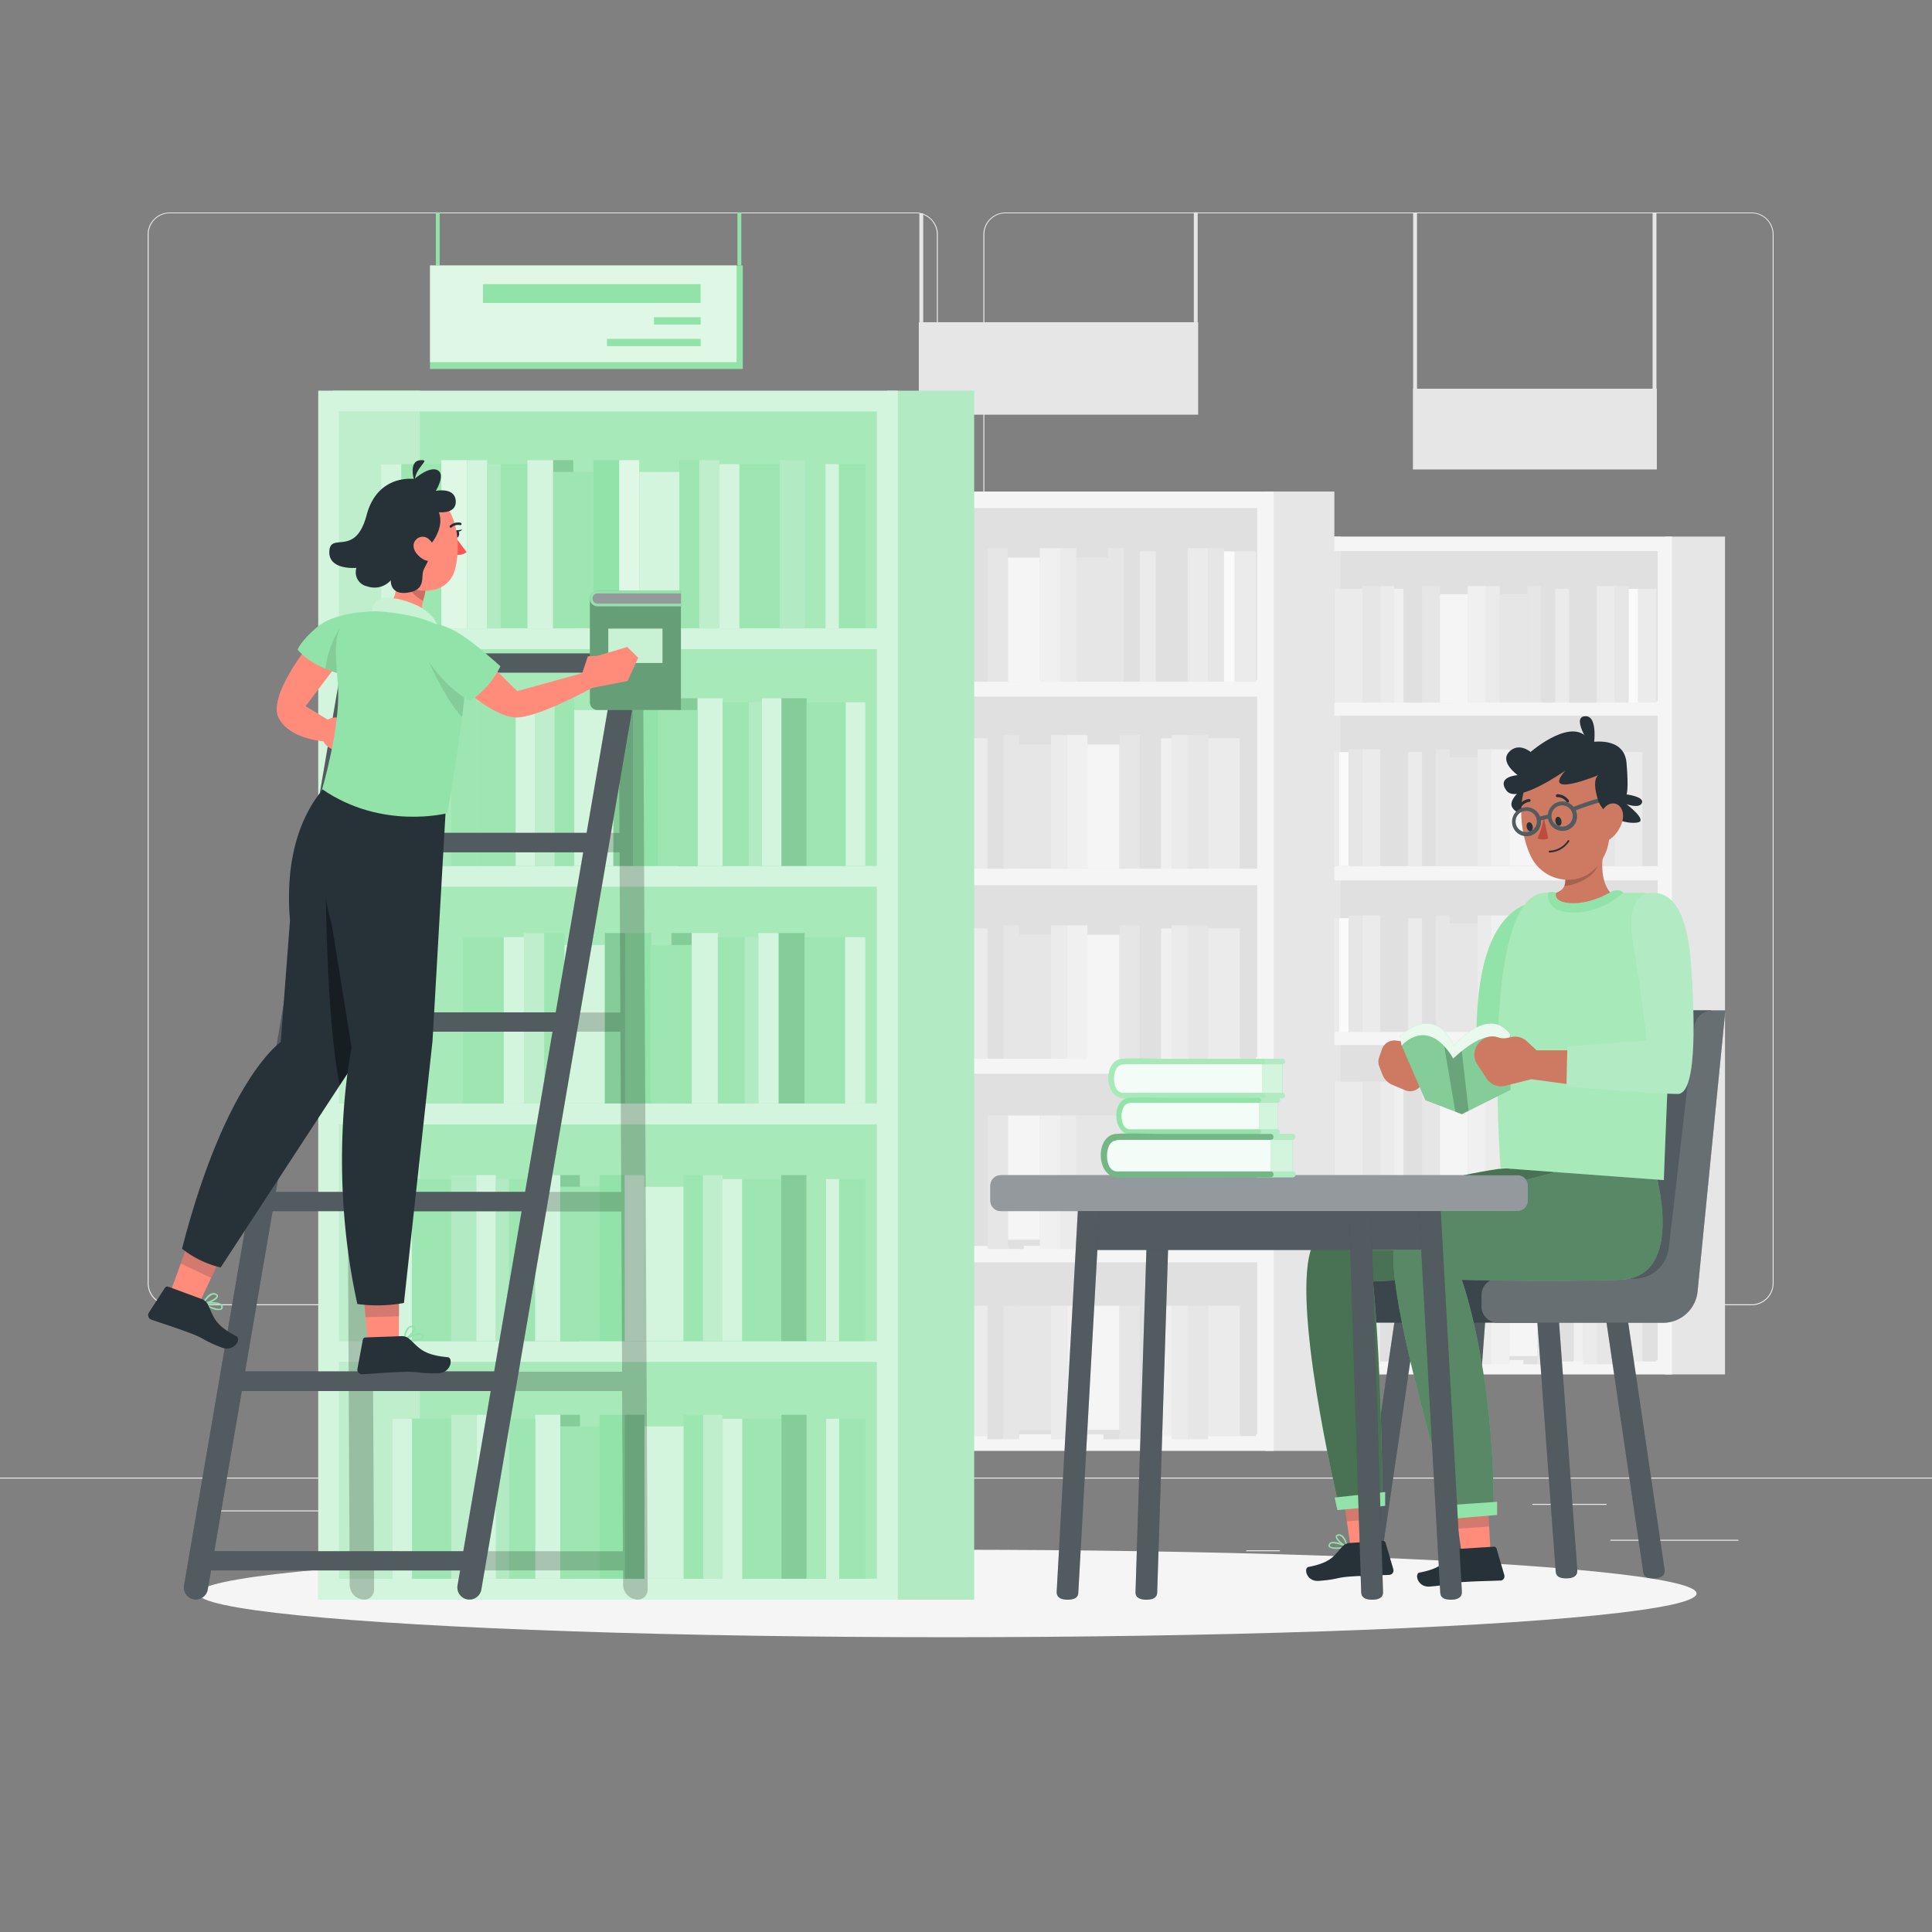 <svg xmlns="http://www.w3.org/2000/svg" viewBox="0 0 500 500"><rect x="0" y="0" width="500" height="500" fill="#808080" stroke="none"/><g id="freepik--background-complete--inject-2"><rect x="416.78" y="398.49" width="33.12" height="0.25" style="fill:#ebebeb"></rect><rect x="322.53" y="401.21" width="8.69" height="0.25" style="fill:#ebebeb"></rect><rect x="396.59" y="389.21" width="19.19" height="0.25" style="fill:#ebebeb"></rect><rect x="52.46" y="390.89" width="43.19" height="0.25" style="fill:#ebebeb"></rect><rect x="104.56" y="390.89" width="6.33" height="0.25" style="fill:#ebebeb"></rect><rect x="131.47" y="395.11" width="93.68" height="0.25" style="fill:#ebebeb"></rect><path d="M237,337.8H43.92a5.71,5.71,0,0,1-5.71-5.71V60.66A5.71,5.71,0,0,1,43.92,55H237a5.71,5.71,0,0,1,5.71,5.71V332.09A5.71,5.71,0,0,1,237,337.8ZM43.92,55.2a5.47,5.47,0,0,0-5.46,5.46V332.09a5.47,5.47,0,0,0,5.46,5.46H237a5.47,5.47,0,0,0,5.46-5.46V60.66A5.47,5.47,0,0,0,237,55.2Z" style="fill:#ebebeb"></path><path d="M453.31,337.8H260.21a5.72,5.72,0,0,1-5.71-5.71V60.66A5.72,5.72,0,0,1,260.21,55h193.1A5.71,5.71,0,0,1,459,60.66V332.09A5.71,5.71,0,0,1,453.31,337.8ZM260.21,55.2a5.47,5.47,0,0,0-5.46,5.46V332.09a5.47,5.47,0,0,0,5.46,5.46h193.1a5.47,5.47,0,0,0,5.46-5.46V60.66a5.47,5.47,0,0,0-5.46-5.46Z" style="fill:#ebebeb"></path><rect y="382.4" width="500" height="0.25" style="fill:#ebebeb"></rect><rect x="346.27" y="140.74" width="84.58" height="213.09" style="fill:#e0e0e0"></rect><path d="M430.85,138.87V355.7h15.58V138.87Z" style="fill:#e6e6e6"></path><path d="M331.44,138.87V355.7H347V138.87Z" style="fill:#e6e6e6"></path><path d="M328.79,138.87V355.7H432.72V138.87ZM429,142.61v38.88H332.53V142.61ZM332.53,266.72V227.84H429v38.88ZM429,270.46v38.88H332.53V270.46Zm-96.45-46.35V185.23H429v38.88Zm0,127.85V313.08H429V352Z" style="fill:#f5f5f5"></path><rect x="395.29" y="151.68" width="3.59" height="30.17" transform="translate(794.17 333.52) rotate(180)" style="fill:#e6e6e6"></rect><rect x="398.88" y="151.68" width="3.59" height="30.17" transform="translate(801.36 333.52) rotate(180)" style="fill:#e0e0e0"></rect><rect x="388.1" y="153.8" width="7.19" height="28.05" transform="translate(783.38 335.64) rotate(180)" style="fill:#e6e6e6"></rect><rect x="379.85" y="151.68" width="4.65" height="30.17" transform="translate(764.36 333.52) rotate(180)" style="fill:#f0f0f0"></rect><rect x="384.5" y="151.68" width="3.59" height="30.17" transform="translate(772.6 333.52) rotate(180)" style="fill:#ebebeb"></rect><rect x="352.59" y="151.68" width="4.65" height="30.17" transform="translate(709.82 333.52) rotate(180)" style="fill:#e6e6e6"></rect><rect x="357.23" y="151.68" width="3.59" height="30.17" transform="translate(718.06 333.52) rotate(180)" style="fill:#ebebeb"></rect><rect x="368.02" y="151.68" width="4.65" height="30.17" transform="translate(740.68 333.52) rotate(180)" style="fill:#e6e6e6"></rect><rect x="372.66" y="151.68" width="3.59" height="30.17" transform="translate(748.92 333.52) rotate(180)" style="fill:#e0e0e0"></rect><rect x="345.4" y="152.39" width="7.19" height="29.45" transform="translate(697.99 334.23) rotate(180)" style="fill:#ebebeb"></rect><rect x="341.8" y="152.39" width="3.6" height="29.45" transform="translate(687.2 334.23) rotate(180)" style="fill:#e0e0e0"></rect><rect x="363.23" y="152.39" width="4.79" height="29.45" transform="translate(731.24 334.23) rotate(180)" style="fill:#e0e0e0"></rect><rect x="360.83" y="152.39" width="2.4" height="29.45" transform="translate(724.05 334.23) rotate(180)" style="fill:#f0f0f0"></rect><rect x="372.66" y="153.8" width="7.19" height="28.05" transform="translate(752.52 335.64) rotate(180)" style="fill:#f5f5f5"></rect><rect x="413.26" y="151.68" width="4.65" height="30.17" transform="translate(831.17 333.52) rotate(180)" style="fill:#ebebeb"></rect><rect x="417.91" y="151.68" width="3.59" height="30.17" transform="translate(839.41 333.52) rotate(180)" style="fill:#e6e6e6"></rect><rect x="406.07" y="152.39" width="7.19" height="29.45" transform="translate(819.33 334.23) rotate(180)" style="fill:#e0e0e0"></rect><rect x="402.48" y="152.39" width="3.6" height="29.45" transform="translate(808.55 334.23) rotate(180)" style="fill:#ebebeb"></rect><rect x="423.9" y="152.39" width="4.79" height="29.45" transform="translate(852.59 334.23) rotate(180)" style="fill:#ebebeb"></rect><rect x="421.5" y="152.39" width="2.4" height="29.45" transform="translate(845.4 334.23) rotate(180)" style="fill:#fafafa"></rect><rect x="371.61" y="193.92" width="3.59" height="30.17" style="fill:#e6e6e6"></rect><rect x="368.02" y="193.92" width="3.59" height="30.17" style="fill:#e0e0e0"></rect><rect x="375.21" y="196.04" width="7.19" height="28.05" style="fill:#e6e6e6"></rect><rect x="385.99" y="193.92" width="4.65" height="30.17" style="fill:#f0f0f0"></rect><rect x="382.4" y="193.92" width="3.6" height="30.17" style="fill:#ebebeb"></rect><rect x="413.26" y="193.92" width="4.65" height="30.17" style="fill:#e6e6e6"></rect><rect x="409.67" y="193.92" width="3.59" height="30.17" style="fill:#ebebeb"></rect><rect x="397.83" y="193.92" width="4.65" height="30.17" style="fill:#e6e6e6"></rect><rect x="394.23" y="193.92" width="3.59" height="30.17" style="fill:#e0e0e0"></rect><rect x="417.91" y="194.64" width="7.19" height="29.45" style="fill:#ebebeb"></rect><rect x="425.1" y="194.64" width="3.6" height="29.45" style="fill:#e0e0e0"></rect><rect x="402.48" y="194.64" width="4.79" height="29.45" style="fill:#e0e0e0"></rect><rect x="407.27" y="194.64" width="2.4" height="29.45" style="fill:#f0f0f0"></rect><rect x="390.64" y="196.04" width="7.19" height="28.05" style="fill:#f5f5f5"></rect><rect x="352.59" y="193.92" width="4.65" height="30.17" style="fill:#ebebeb"></rect><rect x="348.99" y="193.92" width="3.59" height="30.17" style="fill:#e6e6e6"></rect><rect x="357.23" y="194.64" width="7.19" height="29.45" style="fill:#e0e0e0"></rect><rect x="364.42" y="194.64" width="3.6" height="29.45" style="fill:#ebebeb"></rect><rect x="341.8" y="194.64" width="4.79" height="29.45" style="fill:#ebebeb"></rect><rect x="346.6" y="194.64" width="2.4" height="29.45" style="fill:#fafafa"></rect><rect x="371.61" y="236.91" width="3.59" height="30.17" style="fill:#e6e6e6"></rect><rect x="368.02" y="236.91" width="3.59" height="30.17" style="fill:#e0e0e0"></rect><rect x="375.21" y="239.03" width="7.19" height="28.05" style="fill:#e6e6e6"></rect><rect x="385.99" y="236.91" width="4.65" height="30.17" style="fill:#f0f0f0"></rect><rect x="382.4" y="236.91" width="3.6" height="30.17" style="fill:#ebebeb"></rect><rect x="413.26" y="236.91" width="4.65" height="30.17" style="fill:#e6e6e6"></rect><rect x="409.67" y="236.91" width="3.59" height="30.17" style="fill:#ebebeb"></rect><rect x="397.83" y="236.91" width="4.65" height="30.17" style="fill:#e6e6e6"></rect><rect x="394.23" y="236.91" width="3.59" height="30.17" style="fill:#e0e0e0"></rect><rect x="417.91" y="237.63" width="7.19" height="29.45" style="fill:#ebebeb"></rect><rect x="425.1" y="237.63" width="3.6" height="29.45" style="fill:#e0e0e0"></rect><rect x="402.48" y="237.63" width="4.79" height="29.45" style="fill:#e0e0e0"></rect><rect x="407.27" y="237.63" width="2.4" height="29.45" style="fill:#f0f0f0"></rect><rect x="390.64" y="239.03" width="7.19" height="28.05" style="fill:#f5f5f5"></rect><rect x="352.59" y="236.91" width="4.65" height="30.17" style="fill:#ebebeb"></rect><rect x="348.99" y="236.91" width="3.59" height="30.17" style="fill:#e6e6e6"></rect><rect x="357.23" y="237.63" width="7.19" height="29.45" style="fill:#e0e0e0"></rect><rect x="364.42" y="237.63" width="3.6" height="29.45" style="fill:#ebebeb"></rect><rect x="341.8" y="237.63" width="4.79" height="29.45" style="fill:#ebebeb"></rect><rect x="346.6" y="237.63" width="2.4" height="29.45" style="fill:#fafafa"></rect><rect x="395.29" y="279.91" width="3.59" height="30.17" transform="translate(794.17 589.98) rotate(180)" style="fill:#e6e6e6"></rect><rect x="398.88" y="279.91" width="3.59" height="30.17" transform="translate(801.36 589.98) rotate(180)" style="fill:#e0e0e0"></rect><rect x="388.1" y="279.91" width="7.19" height="28.05" transform="translate(783.38 587.86) rotate(180)" style="fill:#e6e6e6"></rect><rect x="379.85" y="279.91" width="4.65" height="30.17" transform="translate(764.36 589.98) rotate(180)" style="fill:#f0f0f0"></rect><rect x="384.5" y="279.91" width="3.59" height="30.17" transform="translate(772.6 589.98) rotate(180)" style="fill:#ebebeb"></rect><rect x="352.59" y="279.91" width="4.65" height="30.17" transform="translate(709.82 589.98) rotate(180)" style="fill:#e6e6e6"></rect><rect x="357.23" y="279.91" width="3.59" height="30.17" transform="translate(718.06 589.98) rotate(180)" style="fill:#ebebeb"></rect><rect x="368.02" y="279.91" width="4.65" height="30.17" transform="translate(740.68 589.98) rotate(180)" style="fill:#e6e6e6"></rect><rect x="372.66" y="279.91" width="3.59" height="30.17" transform="translate(748.92 589.98) rotate(180)" style="fill:#e0e0e0"></rect><rect x="345.4" y="279.91" width="7.19" height="29.45" transform="translate(697.99 589.27) rotate(180)" style="fill:#ebebeb"></rect><rect x="341.8" y="279.91" width="3.6" height="29.45" transform="translate(687.2 589.27) rotate(180)" style="fill:#e0e0e0"></rect><rect x="363.23" y="279.91" width="4.79" height="29.45" transform="translate(731.24 589.27) rotate(180)" style="fill:#e0e0e0"></rect><rect x="360.83" y="279.91" width="2.4" height="29.45" transform="translate(724.05 589.27) rotate(180)" style="fill:#f0f0f0"></rect><rect x="372.66" y="279.91" width="7.19" height="28.05" transform="translate(752.52 587.86) rotate(180)" style="fill:#f5f5f5"></rect><rect x="413.26" y="279.91" width="4.65" height="30.17" transform="translate(831.17 589.98) rotate(180)" style="fill:#ebebeb"></rect><rect x="417.91" y="279.91" width="3.59" height="30.17" transform="translate(839.41 589.98) rotate(180)" style="fill:#e6e6e6"></rect><rect x="406.07" y="279.91" width="7.19" height="29.45" transform="translate(819.33 589.27) rotate(180)" style="fill:#e0e0e0"></rect><rect x="402.48" y="279.91" width="3.6" height="29.45" transform="translate(808.55 589.27) rotate(180)" style="fill:#ebebeb"></rect><rect x="423.9" y="279.91" width="4.79" height="29.45" transform="translate(852.59 589.27) rotate(180)" style="fill:#ebebeb"></rect><rect x="421.5" y="279.91" width="2.4" height="29.45" transform="translate(845.4 589.27) rotate(180)" style="fill:#fafafa"></rect><rect x="371.61" y="322.9" width="3.59" height="30.17" style="fill:#e6e6e6"></rect><rect x="368.02" y="322.9" width="3.59" height="30.17" style="fill:#e0e0e0"></rect><rect x="375.21" y="322.9" width="7.19" height="28.05" style="fill:#e6e6e6"></rect><rect x="385.99" y="322.9" width="4.65" height="30.17" style="fill:#f0f0f0"></rect><rect x="382.4" y="322.9" width="3.6" height="30.17" style="fill:#ebebeb"></rect><rect x="413.26" y="322.9" width="4.65" height="30.17" style="fill:#e6e6e6"></rect><rect x="409.67" y="322.9" width="3.59" height="30.17" style="fill:#ebebeb"></rect><rect x="397.83" y="322.9" width="4.65" height="30.17" style="fill:#e6e6e6"></rect><rect x="394.23" y="322.9" width="3.59" height="30.17" style="fill:#e0e0e0"></rect><rect x="417.91" y="322.9" width="7.19" height="29.45" style="fill:#ebebeb"></rect><rect x="425.1" y="322.9" width="3.6" height="29.45" style="fill:#e0e0e0"></rect><rect x="402.48" y="322.9" width="4.79" height="29.45" style="fill:#e0e0e0"></rect><rect x="407.27" y="322.9" width="2.4" height="29.45" style="fill:#f0f0f0"></rect><rect x="390.64" y="322.9" width="7.19" height="28.05" style="fill:#f5f5f5"></rect><rect x="352.59" y="322.9" width="4.65" height="30.17" style="fill:#ebebeb"></rect><rect x="348.99" y="322.9" width="3.59" height="30.17" style="fill:#e6e6e6"></rect><rect x="357.23" y="322.9" width="7.19" height="29.45" style="fill:#e0e0e0"></rect><rect x="364.42" y="322.9" width="3.6" height="29.45" style="fill:#ebebeb"></rect><rect x="341.8" y="322.9" width="4.79" height="29.45" style="fill:#ebebeb"></rect><rect x="346.6" y="322.9" width="2.4" height="29.45" style="fill:#fafafa"></rect><rect x="365.66" y="100.6" width="63.13" height="20.9" style="fill:#e6e6e6"></rect><rect x="365.72" y="55.2" width="1" height="45.4" style="fill:#e6e6e6"></rect><rect x="427.69" y="55.2" width="1" height="45.4" style="fill:#e6e6e6"></rect><rect x="230.64" y="129.35" width="96.85" height="244" style="fill:#e0e0e0"></rect><path d="M327.49,127.21V375.49h17.84V127.21Z" style="fill:#e6e6e6"></path><path d="M213.65,127.21V375.49H231.5V127.21Z" style="fill:#e6e6e6"></path><path d="M210.62,127.21V375.49h119V127.21Zm114.73,4.28V176H214.9V131.49ZM214.9,273.61V229.09H325.35v44.52Zm110.45,4.28v44.52H214.9V277.89ZM214.9,224.81V180.29H325.35v44.52Zm0,146.4V326.69H325.35v44.52Z" style="fill:#f5f5f5"></path><rect x="286.76" y="141.87" width="4.12" height="34.54" transform="translate(577.64 318.29) rotate(180)" style="fill:#e6e6e6"></rect><rect x="290.88" y="141.87" width="4.12" height="34.54" transform="translate(585.87 318.29) rotate(180)" style="fill:#e0e0e0"></rect><rect x="278.53" y="144.3" width="8.23" height="32.12" transform="translate(565.29 320.71) rotate(180)" style="fill:#e6e6e6"></rect><rect x="269.09" y="141.87" width="5.32" height="34.54" transform="translate(543.51 318.29) rotate(180)" style="fill:#f0f0f0"></rect><rect x="274.41" y="141.87" width="4.12" height="34.54" transform="translate(552.94 318.29) rotate(180)" style="fill:#ebebeb"></rect><rect x="237.87" y="141.87" width="5.32" height="34.54" transform="translate(481.06 318.29) rotate(180)" style="fill:#e6e6e6"></rect><rect x="243.19" y="141.87" width="4.12" height="34.54" transform="translate(490.5 318.29) rotate(180)" style="fill:#ebebeb"></rect><rect x="255.54" y="141.87" width="5.32" height="34.54" transform="translate(516.4 318.29) rotate(180)" style="fill:#e6e6e6"></rect><rect x="260.86" y="141.87" width="4.12" height="34.54" transform="translate(525.84 318.29) rotate(180)" style="fill:#e0e0e0"></rect><rect x="229.64" y="142.69" width="8.23" height="33.73" transform="translate(467.51 319.11) rotate(180)" style="fill:#ebebeb"></rect><rect x="225.52" y="142.69" width="4.12" height="33.73" transform="translate(455.16 319.11) rotate(180)" style="fill:#e0e0e0"></rect><rect x="250.05" y="142.69" width="5.49" height="33.73" transform="translate(505.59 319.11) rotate(180)" style="fill:#e0e0e0"></rect><rect x="247.31" y="142.69" width="2.74" height="33.73" transform="translate(497.36 319.11) rotate(180)" style="fill:#f0f0f0"></rect><rect x="260.86" y="144.3" width="8.23" height="32.12" transform="translate(529.95 320.71) rotate(180)" style="fill:#f5f5f5"></rect><rect x="307.34" y="141.87" width="5.32" height="34.54" transform="translate(620.01 318.29) rotate(180)" style="fill:#ebebeb"></rect><rect x="312.66" y="141.87" width="4.12" height="34.54" transform="translate(629.44 318.29) rotate(180)" style="fill:#e6e6e6"></rect><rect x="299.11" y="142.69" width="8.23" height="33.73" transform="translate(606.45 319.11) rotate(180)" style="fill:#e0e0e0"></rect><rect x="294.99" y="142.69" width="4.12" height="33.73" transform="translate(594.11 319.11) rotate(180)" style="fill:#ebebeb"></rect><rect x="319.52" y="142.69" width="5.49" height="33.73" transform="translate(644.54 319.11) rotate(180)" style="fill:#ebebeb"></rect><rect x="316.78" y="142.69" width="2.74" height="33.73" transform="translate(636.3 319.11) rotate(180)" style="fill:#fafafa"></rect><rect x="259.66" y="190.24" width="4.12" height="34.54" style="fill:#e6e6e6"></rect><rect x="255.54" y="190.24" width="4.12" height="34.54" style="fill:#e0e0e0"></rect><rect x="263.77" y="192.67" width="8.23" height="32.12" style="fill:#e6e6e6"></rect><rect x="276.12" y="190.24" width="5.32" height="34.54" style="fill:#f0f0f0"></rect><rect x="272.01" y="190.24" width="4.12" height="34.54" style="fill:#ebebeb"></rect><rect x="307.34" y="190.24" width="5.32" height="34.54" style="fill:#e6e6e6"></rect><rect x="303.23" y="190.24" width="4.12" height="34.54" style="fill:#ebebeb"></rect><rect x="289.67" y="190.24" width="5.32" height="34.54" style="fill:#e6e6e6"></rect><rect x="285.56" y="190.24" width="4.12" height="34.54" style="fill:#e0e0e0"></rect><rect x="312.66" y="191.06" width="8.23" height="33.73" style="fill:#ebebeb"></rect><rect x="320.9" y="191.06" width="4.12" height="33.73" style="fill:#e0e0e0"></rect><rect x="294.99" y="191.06" width="5.49" height="33.73" style="fill:#e0e0e0"></rect><rect x="300.48" y="191.06" width="2.74" height="33.73" style="fill:#f0f0f0"></rect><rect x="281.44" y="192.67" width="8.23" height="32.12" style="fill:#f5f5f5"></rect><rect x="237.87" y="190.24" width="5.32" height="34.54" style="fill:#ebebeb"></rect><rect x="233.75" y="190.24" width="4.12" height="34.54" style="fill:#e6e6e6"></rect><rect x="243.19" y="191.06" width="8.23" height="33.73" style="fill:#e0e0e0"></rect><rect x="251.42" y="191.06" width="4.12" height="33.73" style="fill:#ebebeb"></rect><rect x="225.52" y="191.06" width="5.49" height="33.73" style="fill:#ebebeb"></rect><rect x="231.01" y="191.06" width="2.74" height="33.73" style="fill:#fafafa"></rect><rect x="259.66" y="239.47" width="4.12" height="34.54" style="fill:#e6e6e6"></rect><rect x="255.54" y="239.47" width="4.12" height="34.54" style="fill:#e0e0e0"></rect><rect x="263.77" y="241.9" width="8.23" height="32.12" style="fill:#e6e6e6"></rect><rect x="276.12" y="239.47" width="5.32" height="34.54" style="fill:#f0f0f0"></rect><rect x="272.01" y="239.47" width="4.12" height="34.54" style="fill:#ebebeb"></rect><rect x="307.34" y="239.47" width="5.32" height="34.54" style="fill:#e6e6e6"></rect><rect x="303.23" y="239.47" width="4.12" height="34.54" style="fill:#ebebeb"></rect><rect x="289.67" y="239.47" width="5.32" height="34.54" style="fill:#e6e6e6"></rect><rect x="285.56" y="239.47" width="4.12" height="34.54" style="fill:#e0e0e0"></rect><rect x="312.66" y="240.29" width="8.23" height="33.73" style="fill:#ebebeb"></rect><rect x="320.9" y="240.29" width="4.12" height="33.73" style="fill:#e0e0e0"></rect><rect x="294.99" y="240.29" width="5.49" height="33.73" style="fill:#e0e0e0"></rect><rect x="300.48" y="240.29" width="2.74" height="33.73" style="fill:#f0f0f0"></rect><rect x="281.44" y="241.9" width="8.23" height="32.12" style="fill:#f5f5f5"></rect><rect x="237.87" y="239.47" width="5.32" height="34.54" style="fill:#ebebeb"></rect><rect x="233.75" y="239.47" width="4.12" height="34.54" style="fill:#e6e6e6"></rect><rect x="243.19" y="240.29" width="8.23" height="33.73" style="fill:#e0e0e0"></rect><rect x="251.42" y="240.29" width="4.12" height="33.73" style="fill:#ebebeb"></rect><rect x="225.52" y="240.29" width="5.49" height="33.73" style="fill:#ebebeb"></rect><rect x="231.01" y="240.29" width="2.74" height="33.73" style="fill:#fafafa"></rect><rect x="286.76" y="288.7" width="4.12" height="34.54" transform="translate(577.64 611.94) rotate(180)" style="fill:#e6e6e6"></rect><rect x="290.88" y="288.7" width="4.12" height="34.54" transform="translate(585.87 611.94) rotate(180)" style="fill:#e0e0e0"></rect><rect x="278.53" y="288.7" width="8.23" height="32.12" transform="translate(565.29 609.52) rotate(180)" style="fill:#e6e6e6"></rect><rect x="269.09" y="288.7" width="5.32" height="34.54" transform="translate(543.51 611.94) rotate(180)" style="fill:#f0f0f0"></rect><rect x="274.41" y="288.7" width="4.12" height="34.54" transform="translate(552.94 611.94) rotate(180)" style="fill:#ebebeb"></rect><rect x="237.87" y="288.7" width="5.32" height="34.54" transform="translate(481.06 611.94) rotate(180)" style="fill:#e6e6e6"></rect><rect x="243.19" y="288.7" width="4.12" height="34.54" transform="translate(490.5 611.94) rotate(180)" style="fill:#ebebeb"></rect><rect x="255.54" y="288.7" width="5.32" height="34.54" transform="translate(516.4 611.94) rotate(180)" style="fill:#e6e6e6"></rect><rect x="260.86" y="288.7" width="4.12" height="34.54" transform="translate(525.84 611.94) rotate(180)" style="fill:#e0e0e0"></rect><rect x="229.64" y="288.7" width="8.23" height="33.73" transform="translate(467.51 611.13) rotate(180)" style="fill:#ebebeb"></rect><rect x="225.52" y="288.7" width="4.12" height="33.73" transform="translate(455.16 611.13) rotate(180)" style="fill:#e0e0e0"></rect><rect x="250.05" y="288.7" width="5.49" height="33.73" transform="translate(505.59 611.13) rotate(180)" style="fill:#e0e0e0"></rect><rect x="247.31" y="288.7" width="2.74" height="33.73" transform="translate(497.36 611.13) rotate(180)" style="fill:#f0f0f0"></rect><rect x="260.86" y="288.7" width="8.23" height="32.12" transform="translate(529.95 609.52) rotate(180)" style="fill:#f5f5f5"></rect><rect x="307.34" y="288.7" width="5.32" height="34.54" transform="translate(620.01 611.94) rotate(180)" style="fill:#ebebeb"></rect><rect x="312.66" y="288.7" width="4.12" height="34.54" transform="translate(629.44 611.94) rotate(180)" style="fill:#e6e6e6"></rect><rect x="299.11" y="288.7" width="8.23" height="33.73" transform="translate(606.45 611.13) rotate(180)" style="fill:#e0e0e0"></rect><rect x="294.99" y="288.7" width="4.12" height="33.73" transform="translate(594.11 611.13) rotate(180)" style="fill:#ebebeb"></rect><rect x="319.52" y="288.7" width="5.49" height="33.73" transform="translate(644.54 611.13) rotate(180)" style="fill:#ebebeb"></rect><rect x="316.78" y="288.7" width="2.74" height="33.73" transform="translate(636.3 611.13) rotate(180)" style="fill:#fafafa"></rect><rect x="259.66" y="337.93" width="4.12" height="34.54" style="fill:#e6e6e6"></rect><rect x="255.54" y="337.93" width="4.12" height="34.54" style="fill:#e0e0e0"></rect><rect x="263.77" y="337.93" width="8.23" height="32.12" style="fill:#e6e6e6"></rect><rect x="276.12" y="337.93" width="5.32" height="34.54" style="fill:#f0f0f0"></rect><rect x="272.01" y="337.93" width="4.12" height="34.54" style="fill:#ebebeb"></rect><rect x="307.34" y="337.93" width="5.32" height="34.54" style="fill:#e6e6e6"></rect><rect x="303.23" y="337.93" width="4.12" height="34.54" style="fill:#ebebeb"></rect><rect x="289.67" y="337.93" width="5.32" height="34.54" style="fill:#e6e6e6"></rect><rect x="285.56" y="337.93" width="4.12" height="34.54" style="fill:#e0e0e0"></rect><rect x="312.66" y="337.93" width="8.23" height="33.73" style="fill:#ebebeb"></rect><rect x="320.9" y="337.93" width="4.12" height="33.73" style="fill:#e0e0e0"></rect><rect x="294.99" y="337.93" width="5.49" height="33.73" style="fill:#e0e0e0"></rect><rect x="300.48" y="337.93" width="2.74" height="33.73" style="fill:#f0f0f0"></rect><rect x="281.44" y="337.93" width="8.23" height="32.12" style="fill:#f5f5f5"></rect><rect x="237.87" y="337.93" width="5.32" height="34.54" style="fill:#ebebeb"></rect><rect x="233.75" y="337.93" width="4.12" height="34.54" style="fill:#e6e6e6"></rect><rect x="243.19" y="337.93" width="8.23" height="33.73" style="fill:#e0e0e0"></rect><rect x="251.42" y="337.93" width="4.12" height="33.73" style="fill:#ebebeb"></rect><rect x="225.52" y="337.93" width="5.49" height="33.73" style="fill:#ebebeb"></rect><rect x="231.01" y="337.93" width="2.74" height="33.73" style="fill:#fafafa"></rect><rect x="237.79" y="83.39" width="72.29" height="23.93" style="fill:#e6e6e6"></rect><rect x="237.93" y="55.2" width="1" height="28.18" style="fill:#e6e6e6"></rect><rect x="308.96" y="54.95" width="1" height="28.43" style="fill:#e6e6e6"></rect></g><g id="freepik--Shadow--inject-2"><ellipse id="freepik--path--inject-2" cx="245.18" cy="412.39" rx="193.89" ry="11.32" style="fill:#f5f5f5"></ellipse></g><g id="freepik--character-2--inject-2"><path d="M415.54,340.74h5.61l9.63,65.4c.24,1.68-1.06,2.34-2.75,2.34h0c-1.38,0-2.54-.17-2.75-1.53Z" style="fill:#263238"></path><path d="M415.54,340.74h5.61l9.63,65.4c.24,1.68-1.06,2.34-2.75,2.34h0c-1.38,0-2.54-.17-2.75-1.53Z" style="fill:#fff;opacity:0.2"></path><path d="M397.76,340.74h5.61l4.83,65.58c.12,1.62-1.16,2.16-2.79,2.16h0c-1.46,0-2.68-.29-2.79-1.75Z" style="fill:#263238"></path><path d="M397.76,340.74h5.61l4.83,65.58c.12,1.62-1.16,2.16-2.79,2.16h0c-1.46,0-2.68-.29-2.79-1.75Z" style="fill:#fff;opacity:0.2"></path><path d="M384.46,340.74h-5.61L374,406.32c-.12,1.62,1.17,2.16,2.79,2.16h0c1.47,0,2.68-.29,2.79-1.75Z" style="fill:#263238"></path><path d="M384.46,340.74h-5.61L374,406.32c-.12,1.62,1.17,2.16,2.79,2.16h0c1.47,0,2.68-.29,2.79-1.75Z" style="fill:#fff;opacity:0.2"></path><path d="M366.69,340.74h-5.61l-9.63,65.4c-.25,1.68,1.05,2.34,2.74,2.34h0c1.38,0,2.55-.17,2.75-1.53Z" style="fill:#263238"></path><path d="M366.69,340.74h-5.61l-9.63,65.4c-.25,1.68,1.05,2.34,2.74,2.34h0c1.38,0,2.55-.17,2.75-1.53Z" style="fill:#fff;opacity:0.2"></path><path d="M406.14,265.27l-23.38,71.32H433.9l8.84-75.14H411.42A5.55,5.55,0,0,0,406.14,265.27Z" style="fill:#263238"></path><path d="M406.14,265.27l-23.38,71.32H433.9l8.84-75.14H411.42A5.55,5.55,0,0,0,406.14,265.27Z" style="fill:#fff;opacity:0.2"></path><path d="M398.13,330.87H347.48a4.23,4.23,0,0,0-4.23,4.24v2.95a4.23,4.23,0,0,0,4.23,4.24h50.65Z" style="fill:#263238"></path><path d="M398.13,330.87H347.48a4.23,4.23,0,0,0-4.23,4.24v2.95a4.23,4.23,0,0,0,4.23,4.24h50.65Z" style="fill:#fff;opacity:0.1"></path><path d="M438.47,265.62l-6.6,57.29a9,9,0,0,1-8.93,8h-35.3a4.23,4.23,0,0,0-4.23,4.24v2.95a4.23,4.23,0,0,0,4.23,4.24h42.74a9,9,0,0,0,8.95-8.11l7.19-72.74h-3.37A4.71,4.71,0,0,0,438.47,265.62Z" style="fill:#263238"></path><path d="M438.47,265.62l-6.6,57.29a9,9,0,0,1-8.93,8h-35.3a4.23,4.23,0,0,0-4.23,4.24v2.95a4.23,4.23,0,0,0,4.23,4.24h42.74a9,9,0,0,0,8.95-8.11l7.19-72.74h-3.37A4.71,4.71,0,0,0,438.47,265.62Z" style="fill:#fff;opacity:0.3"></path><polygon points="356.27 386.13 356.99 399.51 349.5 400.09 347.63 387.38 356.27 386.13" style="fill:#ff8b7b"></polygon><path d="M346.26,400.84a3.37,3.37,0,0,1-2.33-.45.71.71,0,0,1,0-.81,1,1,0,0,1,.56-.47c1.28-.44,4.1.94,4.23,1a.17.17,0,0,1,.1.18.19.19,0,0,1-.14.16A13.72,13.72,0,0,1,346.26,400.84Zm-1.33-1.44a1,1,0,0,0-.35.06.51.51,0,0,0-.35.29c-.12.23-.07.34,0,.4.39.49,2.36.38,3.8.1A8.38,8.38,0,0,0,344.93,399.4Z" style="fill:#92E3A9"></path><path d="M348.61,400.46a.11.11,0,0,1-.08,0c-1-.35-2.94-1.93-2.83-2.82,0-.21.15-.48.65-.56a1.4,1.4,0,0,1,1,.25c1.05.75,1.39,2.85,1.41,2.94a.2.2,0,0,1-.07.18A.2.2,0,0,1,348.61,400.46Zm-2.11-3h-.11c-.33.05-.34.18-.35.23,0,.53,1.3,1.78,2.3,2.29a4.35,4.35,0,0,0-1.19-2.33,1,1,0,0,0-.65-.19Z" style="fill:#92E3A9"></path><path d="M349.37,399.32l8.52-.54a.69.69,0,0,1,.7.5l2,6.83a1.14,1.14,0,0,1-.77,1.42,1,1,0,0,1-.24.05c-3.07.14-5.82.14-9.64.39-4.51.29-3.33.75-8.63,1.16-3.2.25-4-3.35-2.67-3.61,6.16-1.18,6.68-3.09,8.93-5.46A2.8,2.8,0,0,1,349.37,399.32Z" style="fill:#263238"></path><polygon points="347.63 387.38 348.56 393.72 356.65 393.13 356.27 386.13 356.27 386.13 347.63 387.38" style="fill:#263238;opacity:0.2"></polygon><path d="M387.51,302.56s-42.26,6.16-47.93,20,6.61,65.65,6.61,65.65l11.56-1s-.09-31.85-2.43-55.57l32.19-1.57L417.05,300Z" style="fill:#92E3A9"></path><path d="M387.51,302.56s-42.26,6.16-47.93,20,6.61,65.65,6.61,65.65l11.56-1s-.09-31.85-2.43-55.57l32.19-1.57L417.05,300Z" style="opacity:0.5"></path><polygon points="345.4 387.56 358.48 386.13 358.48 389.72 346.12 390.8 345.4 387.56" style="fill:#92E3A9"></polygon><polygon points="384.99 387.63 385.71 401.02 378.22 401.59 376.35 388.88 384.99 387.63" style="fill:#ff8b7b"></polygon><path d="M375,402.34a3.34,3.34,0,0,1-2.34-.45.71.71,0,0,1,0-.81,1,1,0,0,1,.55-.47c1.28-.44,4.1.95,4.23,1a.18.18,0,0,1,.1.19.21.21,0,0,1-.14.16A14.61,14.61,0,0,1,375,402.34Zm-1.34-1.44a1,1,0,0,0-.35.07.5.5,0,0,0-.35.28c-.12.24-.07.35,0,.4.39.49,2.36.38,3.81.11A8.59,8.59,0,0,0,373.65,400.9Z" style="fill:#92E3A9"></path><path d="M377.33,402h-.08c-1-.35-2.94-1.93-2.83-2.81,0-.22.15-.48.66-.57a1.41,1.41,0,0,1,1.05.25c1,.76,1.38,2.85,1.4,2.95a.19.19,0,0,1-.07.17A.2.2,0,0,1,377.33,402Zm-2.11-3h-.1c-.34.05-.35.19-.36.24,0,.53,1.3,1.77,2.3,2.29a4.3,4.3,0,0,0-1.18-2.33,1,1,0,0,0-.66-.19Z" style="fill:#92E3A9"></path><path d="M378.09,400.82l8.52-.54a.69.69,0,0,1,.7.5l2,6.83a1.15,1.15,0,0,1-.77,1.43l-.24,0c-3.07.14-5.81.14-9.64.39-4.51.29-3.33.76-8.63,1.17-3.2.24-4-3.36-2.67-3.62,6.16-1.17,6.68-3.09,8.94-5.46A2.75,2.75,0,0,1,378.09,400.82Z" style="fill:#263238"></path><polygon points="385.39 395.06 384.99 387.63 384.99 387.63 376.35 388.88 377.34 395.61 385.39 395.06" style="fill:#263238;opacity:0.2"></polygon><path d="M428.08,301.93s8.81,28.66-8.82,29.29-40.95,0-40.95,0,8.22,22.6,8.25,58.9l-11.08.94s-18.63-61.38-14.17-69.6c6-11,47.55-19.53,47.55-19.53Z" style="fill:#92E3A9"></path><path d="M428.08,301.93s8.81,28.66-8.82,29.29-40.95,0-40.95,0,8.22,22.6,8.25,58.9l-11.08.94s-18.63-61.38-14.17-69.6c6-11,47.55-19.53,47.55-19.53Z" style="opacity:0.4"></path><polygon points="374.19 389.57 375.08 393.11 387.45 392.07 387.45 388.66 374.19 389.57" style="fill:#92E3A9"></polygon><path d="M400.35,233.41s-10.78-2.35-15.75,14c-3,9.75-2.46,23.09-2.46,23.09l-17.83.35-2.21,7.24s23,.31,29-.47S400.35,233.41,400.35,233.41Z" style="fill:#92E3A9"></path><path d="M388.39,302.29s-5.67-71.22,11.66-71.22h24.88c6,0,9.45,8.19,8.19,23s-2.52,51.34-2.52,51.34Z" style="fill:#92E3A9"></path><path d="M388.39,302.29s-5.67-71.22,11.66-71.22h24.88c6,0,9.45,8.19,8.19,23s-2.52,51.34-2.52,51.34Z" style="fill:#fff;opacity:0.2"></path><path d="M361.28,269.3l2,.26a2.93,2.93,0,0,1,2.13,1.39l2.81,4.7a3.25,3.25,0,0,1,.37,2.51l-.45,1.77a3.3,3.3,0,0,1-4.48,2.23l-3.29-1.39a4.78,4.78,0,0,1-2.62-2.71l-.82-2.13a3.42,3.42,0,0,1,0-2.32l.69-2A3.41,3.41,0,0,1,361.28,269.3Z" style="fill:#ce7a63"></path><polygon points="362.74 270.56 368.88 284.73 378.33 288.35 390.93 282.06 390.86 267.73 384.37 266.78 379 269.41 376.09 272.21 372.27 267.37 367.31 266.78 364.12 268.2 362.74 270.56" style="fill:#92E3A9"></polygon><polygon points="362.74 270.56 368.88 284.73 378.33 288.35 390.93 282.06 390.86 267.73 384.37 266.78 379 269.41 376.09 272.21 372.27 267.37 367.31 266.78 364.12 268.2 362.74 270.56" style="opacity:0.1"></polygon><polygon points="380.07 287.48 378.11 270.26 376.09 272.21 373.45 268.87 376.64 287.71 378.33 288.35 380.07 287.48" style="opacity:0.2"></polygon><path d="M362.27,268.2s8.66-8.82,14,2.36c0,0,9-10.55,14.58-2.83l-.72,2.83s-2.9-7-14.05,3.36c0,0-5.63-10.92-13.35-3.36Z" style="fill:#92E3A9"></path><path d="M362.27,268.2s8.66-8.82,14,2.36c0,0,9-10.55,14.58-2.83l-.72,2.83s-2.9-7-14.05,3.36c0,0-5.63-10.92-13.35-3.36Z" style="fill:#fff;opacity:0.8"></path><path d="M407.17,271.81h-9.51l-2.5-2.32a4.47,4.47,0,0,0-4-1.11l-1.16.24a4.4,4.4,0,0,1-2.33-.15h0a4.51,4.51,0,0,0-5,1.52l-.18.24a4.48,4.48,0,0,0-.19,5.19l2.4,3.65A4.5,4.5,0,0,0,389.6,281l6.71-1.7,11.45,1.54Z" style="fill:#ce7a63"></path><path d="M423.35,248.39c-.74-4.47-3.78-17.32,4.41-17.32s9.53,12.6,10,20.39,1.92,31.62-3.53,31.64-28.83-1.87-28.83-1.87l.24-10.4,20.55-1.65S424.29,254.06,423.35,248.39Z" style="fill:#92E3A9"></path><path d="M423.35,248.39c-.74-4.47-3.78-17.32,4.41-17.32s9.53,12.6,10,20.39,1.92,31.62-3.53,31.64-28.83-1.87-28.83-1.87l.24-10.4,20.55-1.65S424.29,254.06,423.35,248.39Z" style="fill:#fff;opacity:0.3"></path><path d="M401.61,231.45l.15.64,5.2,3.31,10.1-3.82.13-.09c-3.9-3.94-2.44-11.17-1.14-17l-4.85,4L404.59,224a22.2,22.2,0,0,1,.45,2.69C405.35,229.57,404.56,230.55,401.61,231.45Z" style="fill:#ce7a63"></path><path d="M395.61,202.85s-5.63,3.78-4.24,6.09c2.25,3.73,5.43-2.54,5.43-2.54Z" style="fill:#263238"></path><path d="M413.57,223.83a14.15,14.15,0,0,0,.1-3.5l-8.8,5.12c.06.42.12.84.17,1.27a5.16,5.16,0,0,1-.21,2.59C408.07,229,412.61,227,413.57,223.83Z" style="opacity:0.2;isolation:isolate"></path><path d="M415.56,205.54c1,7.94,2,12.51-1.21,17.38-4.77,7.31-15,5.79-18.33-1.64-3-6.67-4.08-18.52,2.93-23.27a10.57,10.57,0,0,1,16.61,7.53Z" style="fill:#ce7a63"></path><path d="M404.09,212.39c.12.65-.12,1.23-.53,1.32s-.85-.35-1-1,.12-1.22.53-1.31S404,211.76,404.09,212.39Z" style="fill:#263238"></path><path d="M396.65,213.81c.12.63-.12,1.23-.54,1.31s-.84-.35-1-1,.12-1.23.53-1.32S396.53,213.17,396.65,213.81Z" style="fill:#263238"></path><path d="M399.56,211.71a24.34,24.34,0,0,1-1.65,5.26,3.45,3.45,0,0,0,2.78,0Z" style="fill:#ba4d3c"></path><path d="M405.74,207.7a.27.27,0,0,0,.17-.06.37.37,0,0,0,.1-.51v0a3.69,3.69,0,0,0-3-1.58.38.38,0,0,0-.35.4h0a.38.38,0,0,0,.4.36,2.85,2.85,0,0,1,2.39,1.25A.33.33,0,0,0,405.74,207.7Z" style="fill:#263238"></path><path d="M393.18,209.34a.38.38,0,0,0,.3-.19,3.16,3.16,0,0,1,2.27-1.62.39.39,0,0,0,.36-.41h0a.4.4,0,0,0-.41-.35h0a3.83,3.83,0,0,0-2.86,2,.36.36,0,0,0,.34.56Z" style="fill:#263238"></path><path d="M405.29,218.76a6.36,6.36,0,0,0,.82-1,.21.21,0,0,0-.05-.3h0a.22.22,0,0,0-.31.05,6,6,0,0,1-4.72,2.66.23.23,0,0,0-.24.22.23.23,0,0,0,.22.23A6.28,6.28,0,0,0,405.29,218.76Z" style="fill:#263238"></path><path d="M412.33,194s1.62-9-2.19-8.64S412.33,194,412.33,194Z" style="fill:#263238"></path><path d="M407.22,208.82a3.73,3.73,0,0,0-6.62,2l-2.05.5a3.74,3.74,0,1,0,.25,1.32,2.09,2.09,0,0,0,0-.34l1.86-.45a3.76,3.76,0,1,0,7.14-2.13c3.79-1.48,9.15-3.13,10.17-2.49l.54-.85C416.69,205.22,409.4,208,407.22,208.82ZM395,215.36a2.76,2.76,0,1,1,2.75-2.76A2.77,2.77,0,0,1,395,215.36Zm9.28-1.42a2.76,2.76,0,1,1,2.75-2.75A2.76,2.76,0,0,1,404.32,213.94Z" style="fill:#263238"></path><path d="M407.22,208.82a3.73,3.73,0,0,0-6.62,2l-2.05.5a3.74,3.74,0,1,0,.25,1.32,2.09,2.09,0,0,0,0-.34l1.86-.45a3.76,3.76,0,1,0,7.14-2.13c3.79-1.48,9.15-3.13,10.17-2.49l.54-.85C416.69,205.22,409.4,208,407.22,208.82ZM395,215.36a2.76,2.76,0,1,1,2.75-2.76A2.77,2.77,0,0,1,395,215.36Zm9.28-1.42a2.76,2.76,0,1,1,2.75-2.75A2.76,2.76,0,0,1,404.32,213.94Z" style="fill:#fff;opacity:0.2"></path><path d="M405.12,199.42s-12.57,8.88-15.25,5.19,2.91-4,2.91-4-4.76-3.35-2.24-6,5.57,0,5.57,0,11.54-10.05,15.47-2.51c0,0,8.75-1.74,9.36,5.33s0,8.16,0,8.16,4.63.57,4,2.18-4,.35-4,.35,5.47,4.14,3,4.71-8.91-.79-10.49-6.15.26-6.09.26-6.09S398.65,206.79,405.12,199.42Z" style="fill:#263238"></path><path d="M419.93,212.22a8.49,8.49,0,0,1-3.1,4.85c-2,1.48-3.53-.31-3.42-2.84.1-2.27,1.27-5.78,3.49-6.24S420.47,209.8,419.93,212.22Z" style="fill:#ce7a63"></path><path d="M402.7,231.07s-.95,2.6,4.36,2.68,10.21-3.15,10.21-3.15,2.13-.71,2.78.47c0,0-5.46,5.28-13,5.12s-6.37-5.22-6.37-5.22S402.06,230.6,402.7,231.07Z" style="fill:#92E3A9"></path></g><g id="freepik--Bookshelf--inject-2"><rect x="107.59" y="103.81" width="122.03" height="307.45" style="fill:#92E3A9"></rect><rect x="107.59" y="103.81" width="122.03" height="307.45" style="fill:#fff;opacity:0.2"></rect><path d="M229.62,101.12V414H252.1V101.12Z" style="fill:#92E3A9"></path><path d="M229.62,101.12V414H252.1V101.12Z" style="fill:#fff;opacity:0.3"></path><path d="M86.19,101.12V414h22.48V101.12Z" style="fill:#92E3A9"></path><path d="M86.19,101.12V414h22.48V101.12Z" style="fill:#fff;opacity:0.4"></path><path d="M82.37,101.12V414h150V101.12Zm144.55,5.39v56.1H87.76v-56.1ZM87.76,285.58V229.49H226.92v56.09ZM226.92,291v56.09H87.76V291ZM87.76,224.1V168H226.92v56.1Zm0,184.46V352.47H226.92v56.09Z" style="fill:#92E3A9"></path><path d="M82.37,101.12V414h150V101.12Zm144.55,5.39v56.1H87.76v-56.1ZM87.76,285.58V229.49H226.92v56.09ZM226.92,291v56.09H87.76V291ZM87.76,224.1V168H226.92v56.1Zm0,184.46V352.47H226.92v56.09Z" style="fill:#fff;opacity:0.6"></path><rect x="175.81" y="119.08" width="5.19" height="43.53" transform="translate(356.8 281.69) rotate(180)" style="fill:#92E3A9"></rect><rect x="175.81" y="119.08" width="5.19" height="43.53" transform="translate(356.8 281.69) rotate(180)" style="fill:#fff;opacity:0.1"></rect><rect x="180.99" y="119.08" width="5.19" height="43.53" transform="translate(367.17 281.69) rotate(180)" style="fill:#92E3A9"></rect><rect x="180.99" y="119.08" width="5.19" height="43.53" transform="translate(367.17 281.69) rotate(180)" style="fill:#fff;opacity:0.4"></rect><rect x="165.43" y="122.14" width="10.37" height="40.47" transform="translate(341.24 284.74) rotate(180)" style="fill:#92E3A9"></rect><rect x="165.43" y="122.14" width="10.37" height="40.47" transform="translate(341.24 284.74) rotate(180)" style="fill:#fff;opacity:0.6"></rect><rect x="153.54" y="119.08" width="6.7" height="43.53" transform="translate(313.79 281.69) rotate(180)" style="fill:#92E3A9"></rect><rect x="160.25" y="119.08" width="5.19" height="43.53" transform="translate(325.68 281.69) rotate(180)" style="fill:#92E3A9"></rect><rect x="160.25" y="119.08" width="5.19" height="43.53" transform="translate(325.68 281.69) rotate(180)" style="fill:#fff;opacity:0.7"></rect><rect x="114.2" y="119.08" width="6.7" height="43.53" transform="translate(235.11 281.69) rotate(180)" style="fill:#92E3A9"></rect><rect x="114.2" y="119.08" width="6.7" height="43.53" transform="translate(235.11 281.69) rotate(180)" style="fill:#fff;opacity:0.7"></rect><rect x="120.91" y="119.08" width="5.19" height="43.53" transform="translate(247 281.69) rotate(180)" style="fill:#92E3A9"></rect><rect x="120.91" y="119.08" width="5.19" height="43.53" transform="translate(247 281.69) rotate(180)" style="fill:#fff;opacity:0.6"></rect><rect x="136.47" y="119.08" width="6.7" height="43.53" transform="translate(279.64 281.69) rotate(180)" style="fill:#92E3A9"></rect><rect x="136.47" y="119.08" width="6.7" height="43.53" transform="translate(279.64 281.69) rotate(180)" style="fill:#fff;opacity:0.6"></rect><rect x="143.17" y="119.08" width="5.19" height="43.53" transform="translate(291.53 281.69) rotate(180)" style="fill:#92E3A9"></rect><rect x="143.17" y="119.08" width="5.19" height="43.53" transform="translate(291.53 281.69) rotate(180)" style="opacity:0.1"></rect><rect x="103.83" y="120.11" width="10.37" height="42.5" transform="translate(218.03 282.72) rotate(180)" style="fill:#92E3A9"></rect><rect x="103.83" y="120.11" width="10.37" height="42.5" transform="translate(218.03 282.72) rotate(180)" style="fill:#fff;opacity:0.1"></rect><rect x="98.64" y="120.11" width="5.19" height="42.5" transform="translate(202.47 282.72) rotate(180)" style="fill:#92E3A9"></rect><rect x="98.64" y="120.11" width="5.19" height="42.5" transform="translate(202.47 282.72) rotate(180)" style="fill:#fff;opacity:0.6"></rect><rect x="129.55" y="120.11" width="6.92" height="42.5" transform="translate(266.02 282.72) rotate(180)" style="fill:#92E3A9"></rect><rect x="129.55" y="120.11" width="6.92" height="42.5" transform="translate(266.02 282.72) rotate(180)" style="fill:#fff;opacity:0.1"></rect><rect x="126.09" y="120.11" width="3.46" height="42.5" transform="translate(255.64 282.72) rotate(180)" style="fill:#92E3A9"></rect><rect x="126.09" y="120.11" width="3.46" height="42.5" transform="translate(255.64 282.72) rotate(180)" style="fill:#fff;opacity:0.3"></rect><rect x="143.17" y="122.14" width="10.37" height="40.47" transform="translate(296.71 284.74) rotate(180)" style="fill:#92E3A9"></rect><rect x="143.17" y="122.14" width="10.37" height="40.47" transform="translate(296.71 284.74) rotate(180)" style="fill:#fff;opacity:0.1"></rect><rect x="201.74" y="119.08" width="6.7" height="43.53" transform="translate(410.18 281.69) rotate(180)" style="fill:#92E3A9"></rect><rect x="201.74" y="119.08" width="6.7" height="43.53" transform="translate(410.18 281.69) rotate(180)" style="fill:#fff;opacity:0.3"></rect><rect x="208.44" y="119.08" width="5.19" height="43.53" transform="translate(422.07 281.69) rotate(180)" style="fill:#92E3A9"></rect><rect x="208.44" y="119.08" width="5.19" height="43.53" transform="translate(422.07 281.69) rotate(180)" style="fill:#fff;opacity:0.2"></rect><rect x="191.37" y="120.11" width="10.37" height="42.5" transform="translate(393.11 282.72) rotate(180)" style="fill:#92E3A9"></rect><rect x="191.37" y="120.11" width="10.37" height="42.5" transform="translate(393.11 282.72) rotate(180)" style="fill:#fff;opacity:0.1"></rect><rect x="186.18" y="120.11" width="5.19" height="42.5" transform="translate(377.55 282.72) rotate(180)" style="fill:#92E3A9"></rect><rect x="186.18" y="120.11" width="5.19" height="42.5" transform="translate(377.55 282.72) rotate(180)" style="fill:#fff;opacity:0.6"></rect><rect x="217.09" y="120.11" width="6.92" height="42.5" transform="translate(441.09 282.72) rotate(180)" style="fill:#92E3A9"></rect><rect x="217.09" y="120.11" width="6.92" height="42.5" transform="translate(441.09 282.72) rotate(180)" style="fill:#fff;opacity:0.1"></rect><rect x="213.63" y="120.11" width="3.46" height="42.5" transform="translate(430.72 282.72) rotate(180)" style="fill:#92E3A9"></rect><rect x="213.63" y="120.11" width="3.46" height="42.5" transform="translate(430.72 282.72) rotate(180)" style="fill:#fff;opacity:0.6"></rect><rect x="143.56" y="180.71" width="5.06" height="43.4" style="fill:#92E3A9"></rect><rect x="143.56" y="180.71" width="5.06" height="43.4" style="fill:#fff;opacity:0.1"></rect><rect x="138.49" y="180.71" width="5.06" height="43.4" style="fill:#92E3A9"></rect><rect x="138.49" y="180.71" width="5.06" height="43.4" style="fill:#fff;opacity:0.4"></rect><rect x="148.62" y="183.76" width="10.13" height="40.35" style="fill:#92E3A9"></rect><rect x="148.62" y="183.76" width="10.13" height="40.35" style="fill:#fff;opacity:0.6"></rect><rect x="163.81" y="180.71" width="6.54" height="43.4" style="fill:#92E3A9"></rect><rect x="158.75" y="180.71" width="5.06" height="43.4" style="fill:#92E3A9"></rect><rect x="158.75" y="180.71" width="5.06" height="43.4" style="opacity:0.1"></rect><rect x="202.22" y="180.71" width="6.54" height="43.4" style="fill:#92E3A9"></rect><rect x="202.22" y="180.71" width="6.54" height="43.4" style="opacity:0.1"></rect><rect x="197.16" y="180.71" width="5.06" height="43.4" style="fill:#92E3A9"></rect><rect x="197.16" y="180.71" width="5.06" height="43.4" style="fill:#fff;opacity:0.6"></rect><rect x="180.48" y="180.71" width="6.54" height="43.4" style="fill:#92E3A9"></rect><rect x="180.48" y="180.71" width="6.54" height="43.4" style="fill:#fff;opacity:0.6"></rect><rect x="175.42" y="180.71" width="5.06" height="43.4" style="fill:#92E3A9"></rect><rect x="175.42" y="180.71" width="5.06" height="43.4" style="opacity:0.1"></rect><rect x="208.76" y="181.74" width="10.13" height="42.37" style="fill:#92E3A9"></rect><rect x="208.76" y="181.74" width="10.13" height="42.37" style="fill:#fff;opacity:0.1"></rect><rect x="218.89" y="181.74" width="5.06" height="42.37" style="fill:#92E3A9"></rect><rect x="218.89" y="181.74" width="5.06" height="42.37" style="fill:#fff;opacity:0.6"></rect><rect x="187.03" y="181.74" width="6.75" height="42.37" style="fill:#92E3A9"></rect><rect x="187.03" y="181.74" width="6.75" height="42.37" style="fill:#fff;opacity:0.1"></rect><rect x="193.78" y="181.74" width="3.38" height="42.37" style="fill:#92E3A9"></rect><rect x="193.78" y="181.74" width="3.38" height="42.37" style="fill:#fff;opacity:0.3"></rect><rect x="170.36" y="183.76" width="10.13" height="40.35" style="fill:#92E3A9"></rect><rect x="170.36" y="183.76" width="10.13" height="40.35" style="fill:#fff;opacity:0.1"></rect><rect x="116.76" y="180.71" width="6.54" height="43.4" style="fill:#92E3A9"></rect><rect x="116.76" y="180.71" width="6.54" height="43.4" style="fill:#fff;opacity:0.1"></rect><rect x="111.69" y="180.71" width="5.06" height="43.4" style="fill:#92E3A9"></rect><rect x="111.69" y="180.71" width="5.06" height="43.4" style="fill:#fff;opacity:0.2"></rect><rect x="123.3" y="181.74" width="10.13" height="42.37" style="fill:#92E3A9"></rect><rect x="123.3" y="181.74" width="10.13" height="42.37" style="fill:#fff;opacity:0.1"></rect><rect x="133.43" y="181.74" width="5.06" height="42.37" style="fill:#92E3A9"></rect><rect x="133.43" y="181.74" width="5.06" height="42.37" style="fill:#fff;opacity:0.6"></rect><rect x="101.57" y="181.74" width="6.75" height="42.37" style="fill:#92E3A9"></rect><rect x="101.57" y="181.74" width="6.75" height="42.37" style="fill:#fff;opacity:0.1"></rect><rect x="108.32" y="181.74" width="3.38" height="42.37" style="fill:#92E3A9"></rect><rect x="108.32" y="181.74" width="3.38" height="42.37" style="fill:#fff;opacity:0.6"></rect><rect x="176.87" y="304.1" width="5.06" height="42.97" transform="translate(358.8 651.18) rotate(180)" style="fill:#92E3A9"></rect><rect x="176.87" y="304.1" width="5.06" height="42.97" transform="translate(358.8 651.18) rotate(180)" style="fill:#fff;opacity:0.1"></rect><rect x="181.93" y="304.1" width="5.06" height="42.97" transform="translate(368.93 651.18) rotate(180)" style="fill:#92E3A9"></rect><rect x="181.93" y="304.1" width="5.06" height="42.97" transform="translate(368.93 651.18) rotate(180)" style="fill:#fff;opacity:0.4"></rect><rect x="166.74" y="307.12" width="10.13" height="39.95" transform="translate(343.61 654.2) rotate(180)" style="fill:#92E3A9"></rect><rect x="166.74" y="307.12" width="10.13" height="39.95" transform="translate(343.61 654.2) rotate(180)" style="fill:#fff;opacity:0.6"></rect><rect x="155.13" y="304.1" width="6.54" height="42.97" transform="translate(316.81 651.18) rotate(180)" style="fill:#92E3A9"></rect><rect x="161.68" y="304.1" width="5.06" height="42.97" transform="translate(328.42 651.18) rotate(180)" style="fill:#92E3A9"></rect><rect x="161.68" y="304.1" width="5.06" height="42.97" transform="translate(328.42 651.18) rotate(180)" style="fill:#fff;opacity:0.6"></rect><rect x="116.72" y="304.1" width="6.54" height="42.97" transform="translate(239.99 651.18) rotate(180)" style="fill:#92E3A9"></rect><rect x="116.72" y="304.1" width="6.54" height="42.97" transform="translate(239.99 651.18) rotate(180)" style="fill:#fff;opacity:0.3"></rect><rect x="123.27" y="304.1" width="5.06" height="42.97" transform="translate(251.6 651.18) rotate(180)" style="fill:#92E3A9"></rect><rect x="123.27" y="304.1" width="5.06" height="42.97" transform="translate(251.6 651.18) rotate(180)" style="fill:#fff;opacity:0.6"></rect><rect x="138.46" y="304.1" width="6.54" height="42.97" transform="translate(283.46 651.18) rotate(180)" style="fill:#92E3A9"></rect><rect x="138.46" y="304.1" width="6.54" height="42.97" transform="translate(283.46 651.18) rotate(180)" style="fill:#fff;opacity:0.6"></rect><rect x="145" y="304.1" width="5.06" height="42.97" transform="translate(295.07 651.18) rotate(180)" style="fill:#92E3A9"></rect><rect x="145" y="304.1" width="5.06" height="42.97" transform="translate(295.07 651.18) rotate(180)" style="opacity:0.1"></rect><rect x="106.6" y="305.12" width="10.13" height="41.96" transform="translate(223.32 652.2) rotate(180)" style="fill:#92E3A9"></rect><rect x="106.6" y="305.12" width="10.13" height="41.96" transform="translate(223.32 652.2) rotate(180)" style="fill:#fff;opacity:0.1"></rect><rect x="101.53" y="305.12" width="5.06" height="41.96" transform="translate(208.13 652.2) rotate(180)" style="fill:#92E3A9"></rect><rect x="101.53" y="305.12" width="5.06" height="41.96" transform="translate(208.13 652.2) rotate(180)" style="fill:#fff;opacity:0.6"></rect><rect x="131.71" y="305.12" width="6.75" height="41.96" transform="translate(270.17 652.2) rotate(180)" style="fill:#92E3A9"></rect><rect x="131.71" y="305.12" width="6.75" height="41.96" transform="translate(270.17 652.2) rotate(180)" style="fill:#fff;opacity:0.1"></rect><rect x="128.33" y="305.12" width="3.38" height="41.96" transform="translate(260.04 652.2) rotate(180)" style="fill:#92E3A9"></rect><rect x="128.33" y="305.12" width="3.38" height="41.96" transform="translate(260.04 652.2) rotate(180)" style="fill:#fff;opacity:0.3"></rect><rect x="145" y="307.12" width="10.13" height="39.95" transform="translate(300.14 654.2) rotate(180)" style="fill:#92E3A9"></rect><rect x="145" y="307.12" width="10.13" height="39.95" transform="translate(300.14 654.2) rotate(180)" style="fill:#fff;opacity:0.1"></rect><rect x="202.19" y="304.1" width="6.54" height="42.97" transform="translate(410.92 651.18) rotate(180)" style="fill:#92E3A9"></rect><rect x="202.19" y="304.1" width="6.54" height="42.97" transform="translate(410.92 651.18) rotate(180)" style="opacity:0.1"></rect><rect x="208.73" y="304.1" width="5.06" height="42.97" transform="translate(422.53 651.18) rotate(180)" style="fill:#92E3A9"></rect><rect x="208.73" y="304.1" width="5.06" height="42.97" transform="translate(422.53 651.18) rotate(180)" style="fill:#fff;opacity:0.2"></rect><rect x="192.06" y="305.12" width="10.13" height="41.96" transform="translate(394.25 652.2) rotate(180)" style="fill:#92E3A9"></rect><rect x="192.06" y="305.12" width="10.13" height="41.96" transform="translate(394.25 652.2) rotate(180)" style="fill:#fff;opacity:0.1"></rect><rect x="187" y="305.12" width="5.06" height="41.96" transform="translate(379.05 652.2) rotate(180)" style="fill:#92E3A9"></rect><rect x="187" y="305.12" width="5.06" height="41.96" transform="translate(379.05 652.2) rotate(180)" style="fill:#fff;opacity:0.6"></rect><rect x="217.17" y="305.12" width="6.75" height="41.96" transform="translate(441.09 652.2) rotate(180)" style="fill:#92E3A9"></rect><rect x="217.17" y="305.12" width="6.75" height="41.96" transform="translate(441.09 652.2) rotate(180)" style="fill:#fff;opacity:0.1"></rect><rect x="213.8" y="305.12" width="3.38" height="41.96" transform="translate(430.97 652.2) rotate(180)" style="fill:#92E3A9"></rect><rect x="213.8" y="305.12" width="3.38" height="41.96" transform="translate(430.97 652.2) rotate(180)" style="fill:#fff;opacity:0.6"></rect><rect x="176.9" y="366.15" width="5.06" height="42.44" transform="translate(358.87 774.73) rotate(180)" style="fill:#92E3A9"></rect><rect x="176.9" y="366.15" width="5.06" height="42.44" transform="translate(358.87 774.73) rotate(180)" style="fill:#fff;opacity:0.1"></rect><rect x="181.97" y="366.15" width="5.06" height="42.44" transform="translate(368.99 774.73) rotate(180)" style="fill:#92E3A9"></rect><rect x="181.97" y="366.15" width="5.06" height="42.44" transform="translate(368.99 774.73) rotate(180)" style="fill:#fff;opacity:0.4"></rect><rect x="166.77" y="369.13" width="10.13" height="39.45" transform="translate(343.68 777.71) rotate(180)" style="fill:#92E3A9"></rect><rect x="166.77" y="369.13" width="10.13" height="39.45" transform="translate(343.68 777.71) rotate(180)" style="fill:#fff;opacity:0.6"></rect><rect x="155.17" y="366.15" width="6.54" height="42.44" transform="translate(316.88 774.73) rotate(180)" style="fill:#92E3A9"></rect><rect x="161.71" y="366.15" width="5.06" height="42.44" transform="translate(328.48 774.73) rotate(180)" style="fill:#92E3A9"></rect><rect x="161.71" y="366.15" width="5.06" height="42.44" transform="translate(328.48 774.73) rotate(180)" style="opacity:0.1"></rect><rect x="116.76" y="366.15" width="6.54" height="42.44" transform="translate(240.06 774.73) rotate(180)" style="fill:#92E3A9"></rect><rect x="116.76" y="366.15" width="6.54" height="42.44" transform="translate(240.06 774.73) rotate(180)" style="fill:#fff;opacity:0.4"></rect><rect x="123.3" y="366.15" width="5.06" height="42.44" transform="translate(251.67 774.73) rotate(180)" style="fill:#92E3A9"></rect><rect x="123.3" y="366.15" width="5.06" height="42.44" transform="translate(251.67 774.73) rotate(180)" style="fill:#fff;opacity:0.6"></rect><rect x="138.49" y="366.15" width="6.54" height="42.44" transform="translate(283.53 774.73) rotate(180)" style="fill:#92E3A9"></rect><rect x="138.49" y="366.15" width="6.54" height="42.44" transform="translate(283.53 774.73) rotate(180)" style="fill:#fff;opacity:0.6"></rect><rect x="145.04" y="366.15" width="5.06" height="42.44" transform="translate(295.14 774.73) rotate(180)" style="fill:#92E3A9"></rect><rect x="145.04" y="366.15" width="5.06" height="42.44" transform="translate(295.14 774.73) rotate(180)" style="opacity:0.1"></rect><rect x="106.63" y="367.15" width="10.13" height="41.43" transform="translate(223.39 775.74) rotate(180)" style="fill:#92E3A9"></rect><rect x="106.63" y="367.15" width="10.13" height="41.43" transform="translate(223.39 775.74) rotate(180)" style="fill:#fff;opacity:0.1"></rect><rect x="101.57" y="367.15" width="5.06" height="41.43" transform="translate(208.2 775.74) rotate(180)" style="fill:#92E3A9"></rect><rect x="101.57" y="367.15" width="5.06" height="41.43" transform="translate(208.2 775.74) rotate(180)" style="fill:#fff;opacity:0.6"></rect><rect x="131.74" y="367.15" width="6.75" height="41.43" transform="translate(270.24 775.74) rotate(180)" style="fill:#92E3A9"></rect><rect x="131.74" y="367.15" width="6.75" height="41.43" transform="translate(270.24 775.74) rotate(180)" style="fill:#fff;opacity:0.1"></rect><rect x="128.37" y="367.15" width="3.38" height="41.43" transform="translate(260.11 775.74) rotate(180)" style="fill:#92E3A9"></rect><rect x="128.37" y="367.15" width="3.38" height="41.43" transform="translate(260.11 775.74) rotate(180)" style="fill:#fff;opacity:0.3"></rect><rect x="145.04" y="369.13" width="10.13" height="39.45" transform="translate(300.2 777.71) rotate(180)" style="fill:#92E3A9"></rect><rect x="145.04" y="369.13" width="10.13" height="39.45" transform="translate(300.2 777.71) rotate(180)" style="fill:#fff;opacity:0.1"></rect><rect x="202.22" y="366.15" width="6.54" height="42.44" transform="translate(410.99 774.73) rotate(180)" style="fill:#92E3A9"></rect><rect x="202.22" y="366.15" width="6.54" height="42.44" transform="translate(410.99 774.73) rotate(180)" style="opacity:0.1"></rect><rect x="208.77" y="366.15" width="5.06" height="42.44" transform="translate(422.59 774.73) rotate(180)" style="fill:#92E3A9"></rect><rect x="208.77" y="366.15" width="5.06" height="42.44" transform="translate(422.59 774.73) rotate(180)" style="fill:#fff;opacity:0.2"></rect><rect x="192.09" y="367.15" width="10.13" height="41.43" transform="translate(394.31 775.74) rotate(180)" style="fill:#92E3A9"></rect><rect x="192.09" y="367.15" width="10.13" height="41.43" transform="translate(394.31 775.74) rotate(180)" style="fill:#fff;opacity:0.1"></rect><rect x="187.03" y="367.15" width="5.06" height="41.43" transform="translate(379.12 775.74) rotate(180)" style="fill:#92E3A9"></rect><rect x="187.03" y="367.15" width="5.06" height="41.43" transform="translate(379.12 775.74) rotate(180)" style="fill:#fff;opacity:0.6"></rect><rect x="217.2" y="367.15" width="6.75" height="41.43" transform="translate(441.16 775.74) rotate(180)" style="fill:#92E3A9"></rect><rect x="217.2" y="367.15" width="6.75" height="41.43" transform="translate(441.16 775.74) rotate(180)" style="fill:#fff;opacity:0.1"></rect><rect x="213.83" y="367.15" width="3.38" height="41.43" transform="translate(431.03 775.74) rotate(180)" style="fill:#92E3A9"></rect><rect x="213.83" y="367.15" width="3.38" height="41.43" transform="translate(431.03 775.74) rotate(180)" style="fill:#fff;opacity:0.6"></rect><rect x="140.84" y="241.47" width="5.23" height="44.11" style="fill:#92E3A9"></rect><rect x="140.84" y="241.47" width="5.23" height="44.11" style="fill:#fff;opacity:0.1"></rect><rect x="135.6" y="241.47" width="5.23" height="44.11" style="fill:#92E3A9"></rect><rect x="135.6" y="241.47" width="5.23" height="44.11" style="fill:#fff;opacity:0.4"></rect><rect x="146.07" y="244.57" width="10.47" height="41.01" style="fill:#92E3A9"></rect><rect x="146.07" y="244.57" width="10.47" height="41.01" style="fill:#fff;opacity:0.6"></rect><rect x="161.78" y="241.47" width="6.77" height="44.11" style="fill:#92E3A9"></rect><rect x="156.54" y="241.47" width="5.23" height="44.11" style="fill:#92E3A9"></rect><rect x="156.54" y="241.47" width="5.23" height="44.11" style="opacity:0.1"></rect><rect x="201.49" y="241.47" width="6.77" height="44.11" style="fill:#92E3A9"></rect><rect x="201.49" y="241.47" width="6.77" height="44.11" style="opacity:0.1"></rect><rect x="196.25" y="241.47" width="5.23" height="44.11" style="fill:#92E3A9"></rect><rect x="196.25" y="241.47" width="5.23" height="44.11" style="fill:#fff;opacity:0.6"></rect><rect x="179.01" y="241.47" width="6.77" height="44.11" style="fill:#92E3A9"></rect><rect x="179.01" y="241.47" width="6.77" height="44.11" style="fill:#fff;opacity:0.6"></rect><rect x="173.78" y="241.47" width="5.23" height="44.11" style="fill:#92E3A9"></rect><rect x="173.78" y="241.47" width="5.23" height="44.11" style="opacity:0.1"></rect><rect x="208.25" y="242.52" width="10.47" height="43.07" style="fill:#92E3A9"></rect><rect x="208.25" y="242.52" width="10.47" height="43.07" style="fill:#fff;opacity:0.1"></rect><rect x="218.72" y="242.52" width="5.23" height="43.07" style="fill:#92E3A9"></rect><rect x="218.72" y="242.52" width="5.23" height="43.07" style="fill:#fff;opacity:0.6"></rect><rect x="185.78" y="242.52" width="6.98" height="43.07" style="fill:#92E3A9"></rect><rect x="185.78" y="242.52" width="6.98" height="43.07" style="fill:#fff;opacity:0.1"></rect><rect x="192.76" y="242.52" width="3.49" height="43.07" style="fill:#92E3A9"></rect><rect x="192.76" y="242.52" width="3.49" height="43.07" style="fill:#fff;opacity:0.3"></rect><rect x="168.54" y="244.57" width="10.47" height="41.01" style="fill:#92E3A9"></rect><rect x="168.54" y="244.57" width="10.47" height="41.01" style="fill:#fff;opacity:0.1"></rect><rect x="113.13" y="241.47" width="6.77" height="44.11" style="fill:#92E3A9"></rect><rect x="113.13" y="241.47" width="6.77" height="44.11" style="fill:#fff;opacity:0.2"></rect><rect x="107.9" y="241.47" width="5.23" height="44.11" style="fill:#92E3A9"></rect><rect x="107.9" y="241.47" width="5.23" height="44.11" style="fill:#fff;opacity:0.2"></rect><rect x="119.9" y="242.52" width="10.47" height="43.07" style="fill:#92E3A9"></rect><rect x="119.9" y="242.52" width="10.47" height="43.07" style="fill:#fff;opacity:0.1"></rect><rect x="130.37" y="242.52" width="5.23" height="43.07" style="fill:#92E3A9"></rect><rect x="130.37" y="242.52" width="5.23" height="43.07" style="fill:#fff;opacity:0.6"></rect><rect x="97.43" y="242.52" width="6.98" height="43.07" style="fill:#92E3A9"></rect><rect x="97.43" y="242.52" width="6.98" height="43.07" style="fill:#fff;opacity:0.1"></rect><rect x="104.41" y="242.52" width="3.49" height="43.07" style="fill:#92E3A9"></rect><rect x="104.41" y="242.52" width="3.49" height="43.07" style="fill:#fff;opacity:0.6"></rect></g><g id="freepik--Sign--inject-2"><rect x="111.29" y="68.7" width="80.94" height="26.79" style="fill:#92E3A9"></rect><rect x="112.79" y="54.95" width="1" height="13.75" style="fill:#92E3A9"></rect><rect x="190.85" y="54.95" width="1" height="13.75" style="fill:#92E3A9"></rect><g style="opacity:0.7"><rect x="111.29" y="68.7" width="79.33" height="25.03" style="fill:#fff"></rect></g><rect x="124.98" y="73.53" width="56.34" height="4.87" style="fill:#92E3A9"></rect><rect x="169.25" y="82.1" width="12.08" height="1.9" style="fill:#92E3A9"></rect><rect x="157.09" y="87.69" width="24.24" height="1.9" style="fill:#92E3A9"></rect></g><g id="freepik--character-1--inject-2"><path d="M93.66,413.91a2.56,2.56,0,0,0,3.15-2.55l0-4.94h64.46l0,3.89a3.87,3.87,0,0,0,3.19,3.6,2.56,2.56,0,0,0,3.15-2.55l-1.2-245.1a3.87,3.87,0,0,0-3.18-3.61,2.57,2.57,0,0,0-3.16,2.55l0,3.92H95.63l0-2.86a3.86,3.86,0,0,0-3.18-3.61,2.56,2.56,0,0,0-3.15,2.55l1.2,245.11A3.85,3.85,0,0,0,93.66,413.91ZM161,355H96.54l-.2-41.46H160.8ZM95.88,220.57h64.46l.21,41.47H96.08ZM160.57,267l.2,41.46H96.31L96.11,267Zm-.45-92.93.2,41.47H95.86l-.21-41.47ZM96.77,401.43,96.56,360H161l.2,41.47Z" style="opacity:0.2"></path><path d="M50.16,413.91a3.13,3.13,0,0,0,3.61-2.55l.85-4.94h64.46l-.67,3.89a3.12,3.12,0,0,0,6.16,1.05l42-245.1a3.12,3.12,0,1,0-6.15-1.06l-.67,3.92H95.3l.49-2.86a3.13,3.13,0,0,0-6.16-1.06l-42,245.11A3.11,3.11,0,0,0,50.16,413.91Zm77.74-59H63.44l7.11-41.46H135ZM86.47,220.57h64.47L143.83,262H79.37ZM143,267l-7.1,41.46H71.4L78.51,267Zm15.93-92.93-7.11,41.47H87.33l7.11-41.47ZM55.47,401.43,62.58,360H127l-7.1,41.47Z" style="fill:#263238"></path><path d="M50.16,413.91a3.13,3.13,0,0,0,3.61-2.55l.85-4.94h64.46l-.67,3.89a3.12,3.12,0,0,0,6.16,1.05l42-245.1a3.12,3.12,0,1,0-6.15-1.06l-.67,3.92H95.3l.49-2.86a3.13,3.13,0,0,0-6.16-1.06l-42,245.11A3.11,3.11,0,0,0,50.16,413.91Zm77.74-59H63.44l7.11-41.46H135ZM86.47,220.57h64.47L143.83,262H79.37ZM143,267l-7.1,41.46H71.4L78.51,267Zm15.93-92.93-7.11,41.47H87.33l7.11-41.47ZM55.47,401.43,62.58,360H127l-7.1,41.47Z" style="fill:#fff;opacity:0.2"></path><path d="M176.22,183.75H154.66a2,2,0,0,1-2-2h0V154.91h0a2,2,0,0,0,2,2h21.56Z" style="fill:#92E3A9"></path><path d="M176.22,183.75H154.66a2,2,0,0,1-2-2h0V154.91h0a2,2,0,0,0,2,2h21.56Z" style="opacity:0.3"></path><path d="M176.22,156.93H154.66a2,2,0,0,1-2-2h0a2,2,0,0,1,2-2h21.56Z" style="fill:#263238"></path><path d="M176.22,156.93H154.66a2,2,0,0,1-2-2h0a2,2,0,0,1,2-2h21.56Z" style="fill:#fff;opacity:0.5"></path><path d="M152.64,154.91a2,2,0,0,0,2,2h21.56v-.7H154.66a1.32,1.32,0,0,1,0-2.64h21.56v-.7H154.66A2,2,0,0,0,152.64,154.91Z" style="fill:#92E3A9"></path><rect x="157.43" y="162.7" width="14.01" height="8.87" style="fill:#92E3A9"></rect><rect x="157.43" y="162.7" width="14.01" height="8.87" style="fill:#fff;opacity:0.5"></rect><polygon points="49.11 320.5 44.25 334 51.74 336.9 57.59 324.45 49.11 320.5" style="fill:#ff8b7b"></polygon><path d="M52.51,337.55a.2.2,0,0,1,.07-.36c.14,0,3.46-.58,4.64.27a1,1,0,0,1,.42.65.75.75,0,0,1-.28.82,3.58,3.58,0,0,1-2.53-.26A14.16,14.16,0,0,1,52.51,337.55Zm.69,0c1.4.72,3.38,1.44,3.94,1.07.07,0,.16-.14.11-.42a.54.54,0,0,0-.27-.4,1.83,1.83,0,0,0-.34-.18A9.25,9.25,0,0,0,53.2,337.53Z" style="fill:#92E3A9"></path><path d="M52.41,337.51a.21.21,0,0,1,0-.2c0-.1,1-2.14,2.35-2.59a1.48,1.48,0,0,1,1.15.07c.5.24.56.56.5.78-.16.94-2.68,1.95-3.77,2a.08.08,0,0,1-.08,0A.21.21,0,0,1,52.41,337.51Zm3.23-2.41a1,1,0,0,0-.73,0,4.73,4.73,0,0,0-1.94,2c1.19-.21,2.92-1.09,3.07-1.64,0-.05,0-.19-.29-.34l-.11,0Z" style="fill:#92E3A9"></path><path d="M52.12,336.16,43.55,333a.73.73,0,0,0-.87.29l-4.14,6.4a1.22,1.22,0,0,0,.35,1.69,1,1,0,0,0,.23.12c3.11,1.09,5.92,1.95,9.76,3.38,4.54,1.69,3.18,1.8,8.49,3.86,3.2,1.23,5.14-2.2,3.85-2.89-5.95-3.1-5.9-5.22-7.47-8.35A3,3,0,0,0,52.12,336.16Z" style="fill:#263238"></path><polygon points="46.78 326.98 54.64 330.73 57.59 324.45 49.11 320.5 46.78 326.98" style="fill:#263238;opacity:0.2"></polygon><polygon points="93.93 333.43 95.22 347.72 103.24 347.18 103.28 333.43 93.93 333.43" style="fill:#ff8b7b"></polygon><path d="M104.62,346.94a.2.2,0,0,1-.16-.16.19.19,0,0,1,.09-.21c.12-.08,3-1.85,4.39-1.51a1,1,0,0,1,.64.44.74.74,0,0,1,0,.86,3.59,3.59,0,0,1-2.44.73A15.77,15.77,0,0,1,104.62,346.94Zm.64-.29c1.56.14,3.67.05,4-.51,0-.07.1-.19-.06-.43a.53.53,0,0,0-.4-.26,1.2,1.2,0,0,0-.38,0A9.27,9.27,0,0,0,105.26,346.65Z" style="fill:#92E3A9"></path><path d="M104.52,346.93a.19.19,0,0,1-.1-.17c0-.11.15-2.37,1.19-3.29a1.49,1.49,0,0,1,1.09-.38c.55,0,.73.31.76.54.21.93-1.74,2.82-2.72,3.3h-.09A.2.2,0,0,1,104.52,346.93Zm2.06-3.46a1.09,1.09,0,0,0-.68.28,4.67,4.67,0,0,0-1,2.6c1-.65,2.29-2.11,2.21-2.68,0-.05,0-.19-.4-.21Z" style="fill:#92E3A9"></path><path d="M103.73,345.8l-9.14.33a.73.73,0,0,0-.69.6l-1.39,7.49a1.22,1.22,0,0,0,1,1.43l.26,0c3.29-.18,6.21-.46,10.31-.6,4.84-.17,3.63.45,9.32.33,3.43-.08,3.92-4,2.46-4.14-6.68-.6-7.44-2.58-10.09-4.87A3,3,0,0,0,103.73,345.8Z" style="fill:#263238"></path><polygon points="103.28 333.43 93.93 333.43 94.61 340.89 103.26 340.65 103.28 333.43" style="fill:#263238;opacity:0.2"></polygon><path d="M87.05,201s-14.34,9.44-12,37.21l-2.39,31.46s-14.22,9.54-25.55,53.5a25.84,25.84,0,0,0,10,4.85l34.2-52.32L104,221.23l1.48-18.13Z" style="fill:#263238"></path><path d="M97.62,248.51l-5.16-20-8.22-4.05s0,39,3.69,56.4l3.37-5.16Z" style="opacity:0.4"></path><path d="M79.62,167.3S69.3,180.24,72.1,185.77s11.61,6.07,11.61,6.07A4.22,4.22,0,0,0,87,194.13l1.74-8a3.85,3.85,0,0,0-3.88.13l-5.77-3.5,7.95-10.53Z" style="fill:#ff8b7b"></path><path d="M94.34,158.37s-8,.3-12.3,3.94-5,5.8-5,5.8,2.85,4.14,11.34,6.38Z" style="fill:#92E3A9"></path><path d="M88.39,174.49l3.21-8.7-3.45-3.54a25,25,0,0,0-3.91,10.84A30,30,0,0,0,88.39,174.49Z" style="opacity:0.1"></path><path d="M90.46,201S78.63,214,85.87,239.3L91,271.13s-6.48,30.31,1.48,66.34a37.46,37.46,0,0,0,12.06-.27l7.4-67.84,3.7-64.85Z" style="fill:#263238"></path><path d="M98.46,157.91s4.37-.44,4.3-8.47c0,0,4-1.85,6.64.53s-2.36,7.91.89,10.24C110.29,160.21,107.44,162.13,98.46,157.91Z" style="fill:#ff8b7b"></path><path d="M117.57,138.17c0-.54.36-.95.71-.93s.6.49.56,1-.35,1-.71.93S117.53,138.71,117.57,138.17Z" style="fill:#263238"></path><path d="M117.94,139.14l2.84,3.75a3.54,3.54,0,0,1-3.13.57Z" style="fill:#ff5652"></path><path d="M99,137.33c.32,6.8.32,9.69,3.7,13.22,5.2,3.62,13.39,3.43,15.1-3.33,1.54-6.09.75-16.17-5.87-19A9.3,9.3,0,0,0,99,137.33Z" style="fill:#ff8b7b"></path><path d="M116.56,136.58a.36.36,0,0,0,.3-.07,2.5,2.5,0,0,1,2.19-.61.3.3,0,0,0,.38-.22.31.31,0,0,0-.21-.39,3.14,3.14,0,0,0-2.78.74.3.3,0,0,0,0,.43v0A.34.34,0,0,0,116.56,136.58Z" style="fill:#263238"></path><path d="M118.15,137.27l1.48-.22S118.74,138.06,118.15,137.27Z" style="fill:#263238"></path><path d="M105.88,152.17a8.94,8.94,0,0,0,3.63,3.32c.22-.88.48-1.78.6-2.61A12.69,12.69,0,0,1,105.88,152.17Z" style="opacity:0.2"></path><path d="M111.13,141.27s4.09-4.38,2.44-8.71c0,0,4.66.55,4.37-3s-5.16-2.52-5.16-2.52,2.63-4.2.47-5.35-6,2.28-6,2.28-9.51-1.46-12.38,9.37-9.17,4.4-9.62,9.11c-.51,5.22,7,4.51,7,4.51a3.7,3.7,0,0,0,2.8,4.79,5.63,5.63,0,0,0,6.08-1.57s-.26,3.69,4,3.24c5-.51,3.92-3.77,4.35-5.46S111.89,144.54,111.13,141.27Z" style="fill:#263238"></path><path d="M107.32,124.84s-1.84-5.43,1.38-5.73S107.2,120.87,107.32,124.84Z" style="fill:#263238"></path><path d="M111.08,139.63a5.22,5.22,0,0,1,1.71,3.63c.08,1.85-1.68,2.36-3.2,1.51s-3.06-2.66-2.41-4.35A2.37,2.37,0,0,1,111.08,139.63Z" style="fill:#ff8b7b"></path><path d="M96.37,159.07s-1.52-6.47,8.19-3.64,8.9,8.36,8.9,8.36Z" style="fill:#92E3A9"></path><path d="M96.37,159.07s-1.52-6.47,8.19-3.64,8.9,8.36,8.9,8.36Z" style="fill:#fff;opacity:0.5"></path><path d="M83.38,204.24s4.52-15.55,4.13-25.64-4-22.09,12.69-20.2,20.25,7.68,20.25,16.85-4.69,35.2-4.69,35.2S98.8,214.9,83.38,204.24Z" style="fill:#92E3A9"></path><path d="M120.45,175.25a20.87,20.87,0,0,0-.75-6l-5.54-2.59L111,171.31s4.5,10.11,8.59,14.25A96.11,96.11,0,0,0,120.45,175.25Z" style="opacity:0.1"></path><path d="M126.21,171.29s5.42,5.4,7.63,7.57l16.84-4.64,1.45-4.36,2.53-.14,7.67-2.29,2.85,2.81-2.77,6L153.32,178s-14.81,8.18-20.24,7.66-12.56-7-12.56-7Z" style="fill:#ff8b7b"></path><path d="M112.69,161.49c4.66.68,9.42,4.38,16.82,10.93a22.69,22.69,0,0,1-7.82,9s-4.32-1.89-9.45-8.43C106,165.13,109.83,161.07,112.69,161.49Z" style="fill:#92E3A9"></path></g><g id="freepik--Table--inject-2"><path d="M296.68,414h0c-1.59,0-2.86-.47-2.81-2l3.28-103.12h5.61l-3.28,103.29C299.43,413.6,298.19,414,296.68,414Z" style="fill:#263238"></path><path d="M296.68,414h0c-1.59,0-2.86-.47-2.81-2l3.28-103.12h5.61l-3.28,103.29C299.43,413.6,298.19,414,296.68,414Z" style="fill:#fff;opacity:0.2"></path><rect x="282" y="308.79" width="69.9" height="14.71" style="fill:#263238"></rect><rect x="282" y="308.79" width="69.9" height="14.71" style="fill:#fff;opacity:0.2"></rect><rect x="351.9" y="308.79" width="17.93" height="14.71" style="fill:#92E3A9"></rect><rect x="351.9" y="308.79" width="17.93" height="14.71" style="fill:#263238"></rect><rect x="351.9" y="308.79" width="17.93" height="14.71" style="fill:#fff;opacity:0.2"></rect><path d="M375.54,414h0c1.6,0,2.88-.51,2.79-2.12l-5.72-103H367l5.74,103.36C372.82,413.64,374.05,414,375.54,414Z" style="fill:#263238"></path><path d="M375.54,414h0c1.6,0,2.88-.51,2.79-2.12l-5.72-103H367l5.74,103.36C372.82,413.64,374.05,414,375.54,414Z" style="fill:#fff;opacity:0.2"></path><path d="M355.13,414h0c1.58,0,2.85-.47,2.8-2l-3.28-103.12H349l3.28,103.29C352.37,413.6,353.61,414,355.13,414Z" style="fill:#263238"></path><path d="M355.13,414h0c1.58,0,2.85-.47,2.8-2l-3.28-103.12H349l3.28,103.29C352.37,413.6,353.61,414,355.13,414Z" style="fill:#fff;opacity:0.2"></path><path d="M276.27,414h0c-1.61,0-2.89-.51-2.8-2.12l5.73-103h5.61l-5.75,103.36C279,413.64,277.75,414,276.27,414Z" style="fill:#263238"></path><path d="M276.27,414h0c-1.61,0-2.89-.51-2.8-2.12l5.73-103h5.61l-5.75,103.36C279,413.64,277.75,414,276.27,414Z" style="fill:#fff;opacity:0.2"></path><path d="M259,304.15H392.75a2.68,2.68,0,0,1,2.68,2.68v3.9a2.69,2.69,0,0,1-2.69,2.69H259a2.68,2.68,0,0,1-2.68-2.68v-3.9a2.68,2.68,0,0,1,2.68-2.68Z" style="fill:#263238"></path><path d="M259,304.15H392.75a2.68,2.68,0,0,1,2.68,2.68v3.9a2.69,2.69,0,0,1-2.69,2.69H259a2.68,2.68,0,0,1-2.68-2.68v-3.9a2.68,2.68,0,0,1,2.68-2.68Z" style="fill:#fff;opacity:0.5"></path><path d="M331.89,275.43v7.39a.71.71,0,0,1,0,1.42c-2.82,0-5.64,0-8.46,0V274h8.46A.71.71,0,0,1,331.89,275.43Z" style="fill:#92E3A9"></path><path d="M331.89,275.43v7.39a.71.71,0,0,1,0,1.42c-2.82,0-5.64,0-8.46,0V274h8.46A.71.71,0,0,1,331.89,275.43Z" style="fill:#fff;opacity:0.3"></path><rect x="325.32" y="275.44" width="6.57" height="7.38" style="fill:#92E3A9"></rect><rect x="325.32" y="275.44" width="6.57" height="7.38" style="fill:#fff;opacity:0.6"></rect><path d="M326.7,274.72H290.43c-1.57,0-2.84,2-2.84,4.41s1.27,4.4,2.84,4.4H326.7Z" style="fill:#92E3A9"></path><path d="M326.7,274.72H290.43c-1.57,0-2.84,2-2.84,4.41s1.27,4.4,2.84,4.4H326.7Z" style="fill:#fff;opacity:0.9"></path><path d="M326.7,284.24c-7.46,0-28.42.14-35.88,0-5.11-.09-5.38-9.88-.37-10.23,3.49-.24,7.08,0,10.58,0H326.7a.71.71,0,0,1,0,1.42H292c-1.64,0-2.81,0-3.44,1.95-.55,1.67-.37,5.08,1.87,5.44a4.82,4.82,0,0,0,.76,0H326.7a.71.71,0,0,1,0,1.42Z" style="fill:#92E3A9"></path><g style="opacity:0.2"><path d="M326.7,284.24c-7.46,0-28.42.14-35.88,0-5.11-.09-5.38-9.88-.37-10.23,3.49-.24,7.08,0,10.58,0H326.7a.71.71,0,0,1,0,1.42H292c-1.64,0-2.81,0-3.44,1.95-.55,1.67-.37,5.08,1.87,5.44a4.82,4.82,0,0,0,.76,0H326.7a.71.71,0,0,1,0,1.42Z" style="fill:#fff"></path></g><path d="M330.63,285.41v6.85a.66.66,0,0,1,0,1.31l-7.84,0v-9.5h7.84A.66.66,0,0,1,330.63,285.41Z" style="fill:#92E3A9"></path><path d="M330.63,285.41v6.85a.66.66,0,0,1,0,1.31l-7.84,0v-9.5h7.84A.66.66,0,0,1,330.63,285.41Z" style="fill:#fff;opacity:0.3"></path><rect x="324.54" y="285.42" width="6.09" height="6.84" style="fill:#92E3A9"></rect><rect x="324.54" y="285.42" width="6.09" height="6.84" style="fill:#fff;opacity:0.6"></rect><path d="M325.82,284.75H292.23c-1.45,0-2.63,1.83-2.63,4.08s1.18,4.08,2.63,4.08h33.59Z" style="fill:#92E3A9"></path><path d="M325.82,284.75H292.23c-1.45,0-2.63,1.83-2.63,4.08s1.18,4.08,2.63,4.08h33.59Z" style="fill:#fff;opacity:0.9"></path><path d="M325.82,293.57c-6.91,0-26.32.12-33.23,0-4.73-.09-5-9.15-.34-9.47,3.23-.22,6.56,0,9.8,0h23.77a.66.66,0,0,1,0,1.31H293.69c-1.52,0-2.6,0-3.19,1.8-.51,1.55-.35,4.71,1.73,5.05a5.61,5.61,0,0,0,.71,0h32.88a.66.66,0,0,1,0,1.31Z" style="fill:#92E3A9"></path><path d="M334.53,295v8.15a.78.78,0,0,1,0,1.56c-3.1,0-6.21,0-9.32,0V293.45h9.32A.78.78,0,0,1,334.53,295Z" style="fill:#92E3A9"></path><path d="M334.53,295v8.15a.78.78,0,0,1,0,1.56c-3.1,0-6.21,0-9.32,0V293.45h9.32A.78.78,0,0,1,334.53,295Z" style="fill:#fff;opacity:0.3"></path><rect x="327.29" y="295.02" width="7.24" height="8.14" style="fill:#92E3A9"></rect><rect x="327.29" y="295.02" width="7.24" height="8.14" style="fill:#fff;opacity:0.6"></rect><path d="M328.81,294.23h-40c-1.72,0-3.12,2.17-3.12,4.85s1.4,4.86,3.12,4.86h40Z" style="fill:#92E3A9"></path><path d="M328.81,294.23h-40c-1.72,0-3.12,2.17-3.12,4.85s1.4,4.86,3.12,4.86h40Z" style="fill:#fff;opacity:0.9"></path><path d="M328.81,304.72c-8.22,0-31.32.15-39.54,0-5.63-.1-5.93-10.89-.41-11.27,3.85-.26,7.81,0,11.66,0h28.29a.78.78,0,0,1,0,1.56H290.57c-1.8,0-3.09,0-3.79,2.15-.6,1.84-.41,5.59,2.05,6a6,6,0,0,0,.85,0h39.13a.78.78,0,0,1,0,1.56Z" style="fill:#92E3A9"></path><g style="opacity:0.2"><path d="M328.81,304.72c-8.22,0-31.32.15-39.54,0-5.63-.1-5.93-10.89-.41-11.27,3.85-.26,7.81,0,11.66,0h28.29a.78.78,0,0,1,0,1.56H290.57c-1.8,0-3.09,0-3.79,2.15-.6,1.84-.41,5.59,2.05,6a6,6,0,0,0,.85,0h39.13a.78.78,0,0,1,0,1.56Z"></path></g></g></svg>
